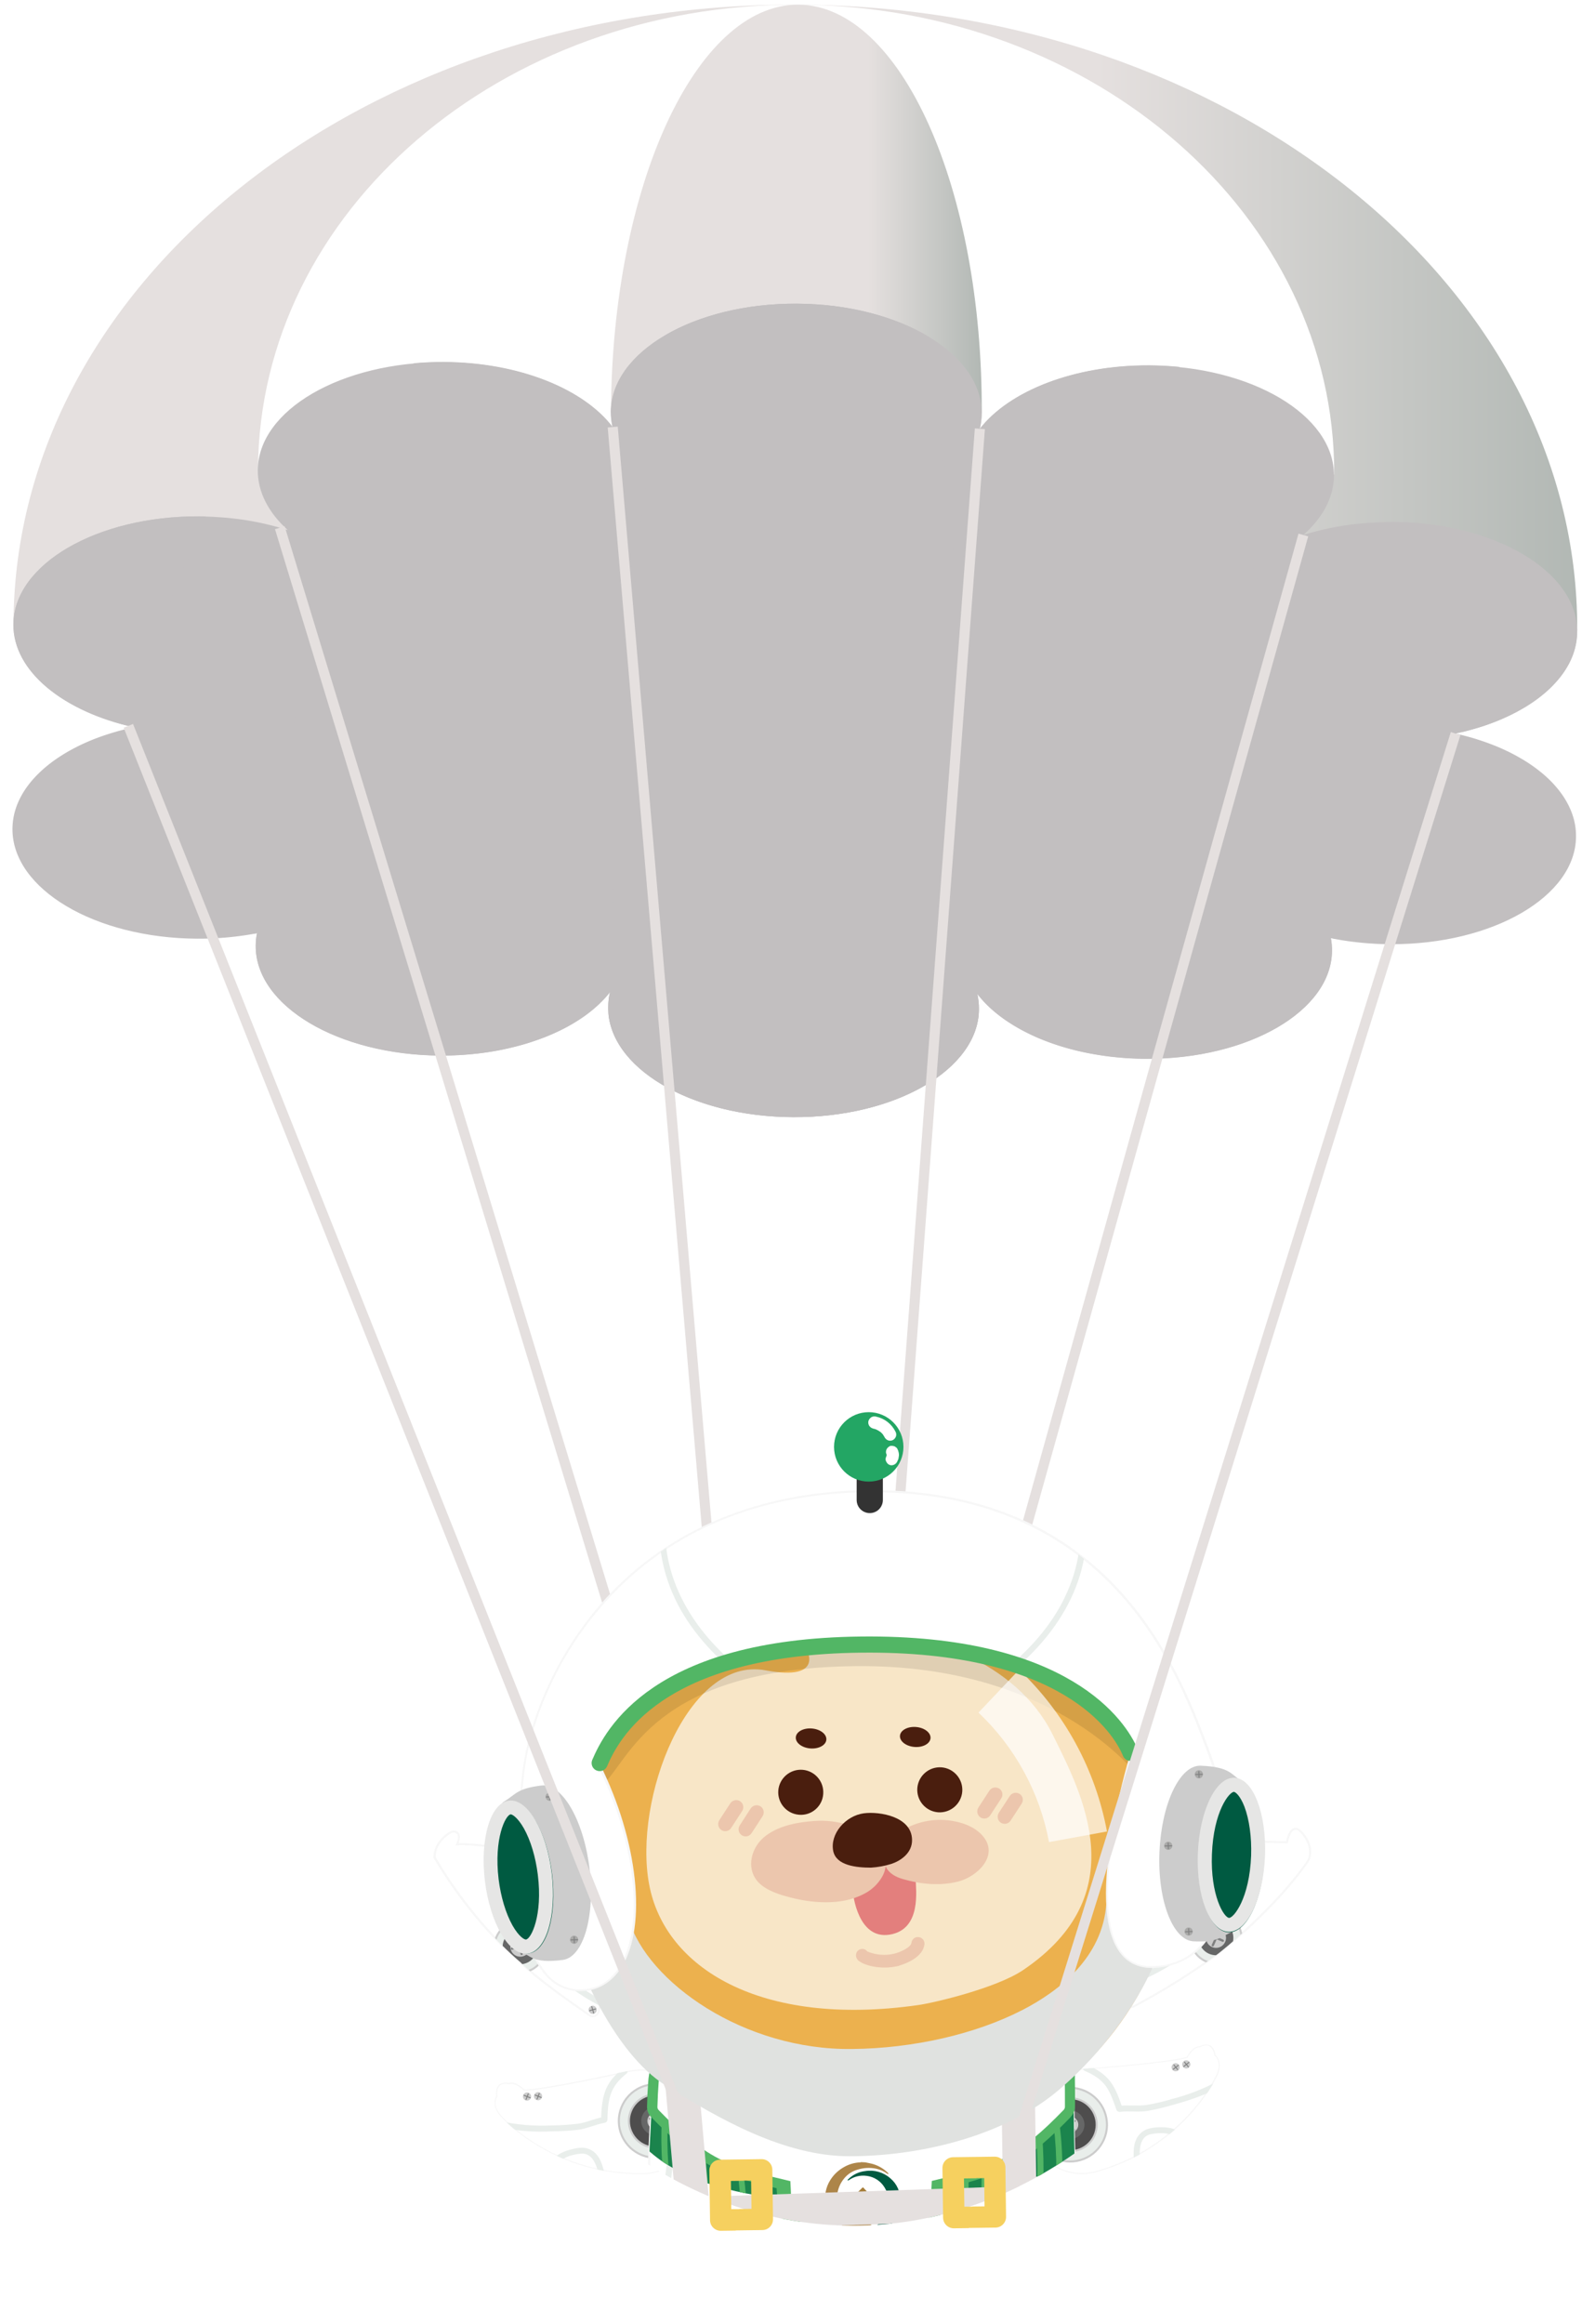 <?xml version="1.0" encoding="utf-8"?>
<!-- Generator: Adobe Illustrator 24.0.2, SVG Export Plug-In . SVG Version: 6.00 Build 0)  -->
<svg version="1.1" id="圖層_1" xmlns="http://www.w3.org/2000/svg" xmlns:xlink="http://www.w3.org/1999/xlink" x="0px" y="0px"
	 viewBox="0 0 791.39 1152.65" style="enable-background:new 0 0 791.39 1152.65;" xml:space="preserve">
<style type="text/css">
	.st0{fill:none;}
	.st1{fill-rule:evenodd;clip-rule:evenodd;fill:#FFFFFF;}
	.st2{fill-rule:evenodd;clip-rule:evenodd;fill:url(#SVGID_1_);}
	.st3{fill-rule:evenodd;clip-rule:evenodd;fill:url(#SVGID_2_);}
	.st4{fill-rule:evenodd;clip-rule:evenodd;fill:#C2BFC0;}
	.st5{fill-rule:evenodd;clip-rule:evenodd;fill:none;stroke:#E5E0DF;stroke-width:5;stroke-miterlimit:10;}
	.st6{clip-path:url(#SVGID_4_);}
	.st7{fill:#FFFFFF;}
	.st8{fill:#F7F7F7;}
	.st9{fill:#4E4D4D;}
	.st10{fill:#E9EEEB;stroke:#CCCCCC;stroke-miterlimit:10;}
	.st11{fill:#666767;}
	.st12{fill:#CCCCCC;}
	.st13{fill:none;stroke:#7F8080;stroke-width:0.93;stroke-linecap:round;stroke-miterlimit:10;}
	.st14{clip-path:url(#SVGID_6_);}
	.st15{fill:none;stroke:#7F8080;stroke-width:0.47;stroke-linecap:round;stroke-miterlimit:10;}
	.st16{clip-path:url(#SVGID_8_);}
	.st17{clip-path:url(#SVGID_10_);}
	.st18{fill:#E9EEEB;}
	.st19{clip-path:url(#SVGID_12_);}
	.st20{clip-path:url(#SVGID_14_);}
	.st21{clip-path:url(#SVGID_16_);}
	.st22{clip-path:url(#SVGID_18_);}
	.st23{clip-path:url(#SVGID_20_);}
	.st24{clip-path:url(#SVGID_22_);}
	.st25{clip-path:url(#SVGID_24_);}
	.st26{fill:url(#SVGID_25_);}
	.st27{fill:url(#SVGID_26_);}
	.st28{clip-path:url(#SVGID_28_);}
	.st29{fill:#1B844D;}
	.st30{clip-path:url(#SVGID_30_);}
	.st31{clip-path:url(#SVGID_32_);}
	.st32{fill:none;stroke:#52B665;stroke-width:3;stroke-miterlimit:10;}
	.st33{fill:#52B665;}
	.st34{fill:none;stroke:#52B665;stroke-width:2.86;stroke-miterlimit:10;}
	.st35{fill:none;stroke:#52B665;stroke-width:2.71;stroke-miterlimit:10;}
	.st36{fill:none;stroke:#52B665;stroke-width:2.57;stroke-miterlimit:10;}
	.st37{fill:none;stroke:#52B665;stroke-width:2.43;stroke-miterlimit:10;}
	.st38{fill:none;stroke:#52B665;stroke-width:2.29;stroke-miterlimit:10;}
	.st39{fill:none;stroke:#52B665;stroke-width:2.14;stroke-miterlimit:10;}
	.st40{fill:none;stroke:#52B665;stroke-width:2;stroke-miterlimit:10;}
	.st41{fill:none;stroke:#52B665;stroke-width:1.86;stroke-miterlimit:10;}
	.st42{fill:none;stroke:#52B665;stroke-width:1.71;stroke-miterlimit:10;}
	.st43{fill:none;stroke:#52B665;stroke-width:1.57;stroke-miterlimit:10;}
	.st44{fill:none;stroke:#52B665;stroke-width:1.43;stroke-miterlimit:10;}
	.st45{fill:none;stroke:#52B665;stroke-width:1.29;stroke-miterlimit:10;}
	.st46{fill:none;stroke:#52B665;stroke-width:1.14;stroke-miterlimit:10;}
	.st47{fill:none;stroke:#52B665;stroke-miterlimit:10;}
	.st48{fill:none;stroke:#52B665;stroke-width:0.86;stroke-miterlimit:10;}
	.st49{fill:none;stroke:#52B665;stroke-width:0.71;stroke-miterlimit:10;}
	.st50{fill:none;stroke:#52B665;stroke-width:0.57;stroke-miterlimit:10;}
	.st51{fill:none;stroke:#52B665;stroke-width:0.43;stroke-miterlimit:10;}
	.st52{fill:none;stroke:#52B665;stroke-width:0.29;stroke-miterlimit:10;}
	.st53{fill:none;stroke:#52B665;stroke-width:0.14;stroke-miterlimit:10;}
	.st54{fill:#AD8549;}
	.st55{fill:#005A41;}
	.st56{fill:#A67E3A;}
	.st57{fill:#ACABAB;}
	.st58{fill:none;stroke:#7D7D7D;stroke-width:0.47;stroke-linecap:round;stroke-miterlimit:10;}
	.st59{clip-path:url(#SVGID_34_);}
	.st60{clip-path:url(#SVGID_36_);}
	.st61{fill-rule:evenodd;clip-rule:evenodd;fill:#E5E0DF;}
	.st62{clip-path:url(#SVGID_38_);}
	.st63{clip-path:url(#SVGID_40_);}
	.st64{clip-path:url(#SVGID_42_);}
	.st65{clip-path:url(#SVGID_44_);}
	.st66{clip-path:url(#SVGID_46_);}
	.st67{clip-path:url(#SVGID_48_);}
	.st68{clip-path:url(#SVGID_50_);}
	.st69{clip-path:url(#SVGID_52_);}
	.st70{clip-path:url(#SVGID_54_);}
	.st71{fill:none;stroke:#7F8080;stroke-width:1.13;stroke-linecap:round;stroke-miterlimit:10;}
	.st72{clip-path:url(#SVGID_56_);}
	.st73{clip-path:url(#SVGID_58_);}
	.st74{clip-path:url(#SVGID_60_);}
	.st75{clip-path:url(#SVGID_62_);}
	.st76{clip-path:url(#SVGID_64_);}
	.st77{clip-path:url(#SVGID_66_);}
	.st78{clip-path:url(#SVGID_68_);}
	.st79{clip-path:url(#SVGID_70_);}
	.st80{clip-path:url(#SVGID_72_);}
	.st81{fill:#ECB14E;}
	.st82{fill:#F8E6C7;}
	.st83{fill:#ECC6AD;}
	.st84{fill:#E37F7D;}
	.st85{fill:#4A1E0E;}
	.st86{opacity:0.1;fill:#040000;enable-background:new    ;}
	.st87{fill:#E0E2E0;}
	.st88{clip-path:url(#SVGID_74_);}
	.st89{fill:url(#SVGID_75_);stroke:#E6E6E5;stroke-width:0.81;stroke-miterlimit:10;}
	.st90{fill:#E6E6E5;}
	.st91{fill:url(#SVGID_76_);stroke:#E6E6E5;stroke-width:0.81;stroke-miterlimit:10;}
	.st92{fill:none;stroke:#333333;stroke-width:13;stroke-linecap:round;stroke-miterlimit:10;}
	.st93{fill:#23A664;}
	.st94{opacity:0.67;}
	.st95{fill:#A9A9A8;}
	.st96{fill:none;stroke:#52B665;stroke-width:8;stroke-linecap:round;stroke-miterlimit:10;}
	.st97{fill:#F6D05F;}
	.st98{fill:none;stroke:#E5E0DF;stroke-width:5;stroke-miterlimit:10;}
</style>
<pattern  y="1152.65" width="390" height="507" patternUnits="userSpaceOnUse" id="SVGID_101_" viewBox="0 -507 390 507" style="overflow:visible;">
	<g>
		<rect y="-507" class="st0" width="390" height="507"/>
		<rect y="-507" class="st0" width="390" height="507"/>
		<rect y="-507" class="st0" width="390" height="507"/>
		<rect y="-507" class="st0" width="390" height="507"/>
	</g>
</pattern>
<pattern  y="1152.65" width="390" height="507" patternUnits="userSpaceOnUse" id="SVGID_102_" viewBox="0 -507 390 507" style="overflow:visible;">
	<g>
		<rect y="-507" class="st0" width="390" height="507"/>
		<rect y="-507" class="st0" width="390" height="507"/>
		<rect y="-507" class="st0" width="390" height="507"/>
		<rect y="-507" class="st0" width="390" height="507"/>
	</g>
</pattern>
<pattern  y="1152.65" width="390" height="507" patternUnits="userSpaceOnUse" id="SVGID_111_" viewBox="0 -507 390 507" style="overflow:visible;">
	<g>
		<rect y="-507" class="st0" width="390" height="507"/>
		<rect y="-507" class="st0" width="390" height="507"/>
		<rect y="-507" class="st0" width="390" height="507"/>
		<rect y="-507" class="st0" width="390" height="507"/>
	</g>
</pattern>
<pattern  y="1152.65" width="390" height="507" patternUnits="userSpaceOnUse" id="SVGID_112_" viewBox="0 -507 390 507" style="overflow:visible;">
	<g>
		<rect y="-507" class="st0" width="390" height="507"/>
		<rect y="-507" class="st0" width="390" height="507"/>
		<rect y="-507" class="st0" width="390" height="507"/>
		<rect y="-507" class="st0" width="390" height="507"/>
	</g>
</pattern>
<path class="st1" d="M782.08,417.84C783.15,189.37,610.34,3.33,396.09,2.32C181.83,1.31,7.27,185.71,6.19,414.18L782.08,417.84z"/>
<linearGradient id="SVGID_1_" gradientUnits="userSpaceOnUse" x1="6.693" y1="157.539" x2="782.576" y2="157.539">
	<stop  offset="0.693" style="stop-color:#E5E0DF"/>
	<stop  offset="1" style="stop-color:#B2B8B4"/>
</linearGradient>
<path class="st2" d="M782.57,312.76C783.37,142.32,610.34,3.33,396.09,2.32C181.83,1.31,7.49,138.66,6.69,309.1L782.57,312.76z"/>
<path class="st1" d="M661.98,235.34l-533.97-2.52c0.6-128,120.62-231.2,268.08-230.5C543.54,3.02,662.58,107.34,661.98,235.34z"/>
<linearGradient id="SVGID_2_" gradientUnits="userSpaceOnUse" x1="303.143" y1="103.701" x2="487.118" y2="103.701">
	<stop  offset="0.693" style="stop-color:#E5E0DF"/>
	<stop  offset="1" style="stop-color:#B2B8B4"/>
</linearGradient>
<path class="st3" d="M303.14,204.21l183.97,0.87C487.65,93.34,446.89,2.56,396.09,2.32C345.28,2.08,303.67,92.47,303.14,204.21z"/>
<path class="st4" d="M689.85,468.27c-0.77,0-1.54-0.01-2.3-0.03h-0.07h-0.04h-0.04c-0.76-0.01-1.52-0.04-2.28-0.06l0,0h-0.09
	c-0.73-0.02-1.47-0.06-2.2-0.09h-0.06l-0.13-0.01c-1.48-0.07-2.95-0.17-4.41-0.29l-0.1-0.01l-0.21-0.02l-1.87-0.16l-0.21-0.02
	l-0.07-0.01c-0.68-0.07-1.37-0.13-2.04-0.21l-0.17-0.02l-0.29-0.03l-1.79-0.21h-0.05l-0.12-0.02l-0.13-0.01
	c-0.64-0.08-1.29-0.17-1.93-0.26l-0.09-0.01l-0.08-0.01l-0.17-0.03c-0.62-0.08-1.24-0.18-1.86-0.27l-0.15-0.02l-0.04-0.01
	l-0.41-0.06l-1.34-0.22l-0.44-0.08l0,0l-0.44-0.08l-1.42-0.26l-0.61-0.12c-0.56-0.11-1.12-0.21-1.67-0.33l-0.25-0.05l0.02,0.1
	l0.02,0.1l0.02,0.1l0.13,0.77l0.02,0.1l0.01,0.1l0.07,0.48l0.01,0.1l0.06,0.48l0,0l0.01,0.1c0.03,0.29,0.06,0.58,0.09,0.88l0.01,0.1
	l0.01,0.16c0.04,0.41,0.06,0.83,0.07,1.24l0.01,0.12c0.02,0.44,0.02,0.89,0.02,1.33c-0.14,29.84-41.44,53.84-92.24,53.6
	c-0.69,0-1.38-0.01-2.06-0.02l-0.77-0.02l-1.54-0.04l-0.54-0.02c-0.66-0.02-1.31-0.05-1.97-0.08l-0.7-0.04l-1.58-0.09l-0.53-0.03
	c-0.55-0.04-1.1-0.08-1.66-0.12l-0.52-0.04c-0.67-0.05-1.34-0.11-2.01-0.18l-0.43-0.04l-1.7-0.17l-0.57-0.06l-1.5-0.17l-0.58-0.07
	c-0.64-0.08-1.28-0.17-1.92-0.26l-0.6-0.09l-1.44-0.21l-0.63-0.1l-1.48-0.24l-0.83-0.14l-1.46-0.26l-0.81-0.15l-1.28-0.25
	l-0.55-0.11c-0.63-0.13-1.26-0.26-1.89-0.4l-0.06-0.01l-0.17-0.04c-0.56-0.12-1.12-0.25-1.68-0.38l-0.56-0.13l-1.56-0.38l-0.29-0.08
	c-0.61-0.15-1.23-0.31-1.83-0.48l-0.51-0.14c-0.45-0.12-0.91-0.25-1.36-0.38l-0.58-0.17c-0.49-0.14-0.98-0.29-1.46-0.43l-0.31-0.09
	c-0.58-0.18-1.16-0.36-1.74-0.55l-0.58-0.19l-1.19-0.4l-0.56-0.19l-1.46-0.52l-0.21-0.07l-0.12-0.05c-0.51-0.18-1.01-0.37-1.51-0.56
	l-0.73-0.28l-0.97-0.38l-0.63-0.25c-0.53-0.22-1.06-0.43-1.59-0.65h-0.01c-0.52-0.22-1.03-0.44-1.54-0.67l-0.59-0.27l-1.02-0.47
	l-0.56-0.26c-0.48-0.23-0.96-0.45-1.43-0.69l-0.09-0.05l-0.28-0.14l-1.14-0.57l-0.58-0.3l-0.95-0.5l-0.53-0.28
	c-0.45-0.25-0.91-0.5-1.35-0.75l-0.38-0.22l-1.07-0.62l-0.5-0.3l-0.99-0.6l-0.34-0.21c-0.43-0.26-0.85-0.53-1.26-0.8l-0.54-0.35
	l-0.79-0.53l-0.56-0.38l-0.8-0.56l-0.58-0.42c-0.34-0.25-0.68-0.5-1.02-0.75l-0.42-0.32l-0.81-0.63l-0.44-0.34l-0.83-0.67
	l-0.65-0.54l-0.71-0.61l-0.44-0.39l-0.66-0.59l-0.46-0.42c-0.33-0.31-0.65-0.61-0.97-0.92l-0.23-0.23
	c-0.26-0.25-0.51-0.51-0.76-0.76l-0.41-0.42l-0.54-0.57l-0.42-0.46l-0.02-0.03c-0.26-0.28-0.51-0.57-0.76-0.86l-0.02-0.02
	l-0.42-0.48l-0.48-0.58l-0.41-0.5l-0.44-0.55l-0.37-0.48c0.58,2.48,0.88,5.01,0.87,7.59c-0.14,29.85-41.44,53.84-92.24,53.6
	s-91.87-24.63-91.73-54.47c0.01-2.58,0.34-5.11,0.94-7.58l-0.38,0.47l-0.44,0.55l-0.41,0.5l-0.49,0.57l-0.42,0.48l-0.02,0.02
	c-0.25,0.28-0.51,0.56-0.77,0.85l-0.02,0.02l-0.43,0.45l-0.55,0.57l-0.41,0.41c-0.25,0.25-0.51,0.51-0.77,0.76l-0.23,0.23
	c-0.32,0.3-0.65,0.61-0.98,0.91l-0.46,0.42l-0.66,0.58l-0.45,0.39l-0.72,0.6l-0.65,0.54l-0.84,0.67l-0.44,0.34l-0.81,0.62
	l-0.43,0.32c-0.34,0.25-0.68,0.5-1.02,0.74l-0.59,0.41l-0.81,0.55l-0.56,0.37l-0.79,0.52l-0.54,0.35c-0.41,0.27-0.84,0.53-1.27,0.79
	l-0.34,0.21l-1,0.59l-0.5,0.29l-1.07,0.61l-0.39,0.22c-0.45,0.25-0.9,0.49-1.36,0.74l-0.53,0.28l-0.96,0.49l-0.58,0.29l-1.15,0.56
	l-0.28,0.14l-0.09,0.04c-0.48,0.23-0.96,0.45-1.45,0.67l-0.56,0.26l-1.03,0.46l-0.59,0.26c-0.51,0.22-1.02,0.44-1.55,0.65h-0.01
	c-0.53,0.22-1.06,0.43-1.59,0.64l-0.64,0.24l-0.97,0.37l-0.73,0.27c-0.5,0.19-1.01,0.37-1.52,0.55l-0.12,0.04l-0.21,0.07l-1.47,0.5
	l-0.56,0.19l-1.19,0.39l-0.59,0.19c-0.58,0.18-1.16,0.36-1.74,0.53l-0.31,0.09c-0.48,0.14-0.98,0.28-1.47,0.42l-0.58,0.17
	c-0.45,0.13-0.9,0.24-1.36,0.36l-0.51,0.14c-0.61,0.16-1.22,0.31-1.84,0.46l-0.29,0.07l-1.56,0.37l-0.56,0.13
	c-0.56,0.13-1.12,0.25-1.68,0.37l-0.17,0.04l-0.06,0.02c-0.63,0.13-1.26,0.26-1.89,0.38l-0.55,0.11l-1.28,0.24l-0.82,0.15
	l-1.46,0.25l-0.83,0.13l-1.48,0.23l-0.63,0.09l-1.44,0.2l-0.6,0.08c-0.64,0.08-1.28,0.16-1.92,0.24l-0.58,0.06l-1.5,0.16l-0.57,0.06
	l-1.7,0.16l-0.43,0.04c-0.67,0.05-1.34,0.11-2.02,0.16l-0.52,0.04c-0.55,0.04-1.11,0.07-1.66,0.1l-0.53,0.03l-1.58,0.08l-0.7,0.03
	c-0.66,0.03-1.31,0.05-1.97,0.07l-0.54,0.01l-1.54,0.03l-0.77,0.01c-0.69,0.01-1.37,0.01-2.06,0.01
	c-50.8-0.24-91.87-24.63-91.73-54.47c0.01-2.12,0.23-4.2,0.64-6.24l-0.25,0.05c-0.56,0.11-1.12,0.21-1.67,0.31l-0.62,0.11
	l-1.42,0.24l-0.44,0.07l0,0l-0.45,0.07l-1.34,0.21l-0.41,0.06h-0.04l-0.15,0.02c-0.62,0.09-1.24,0.17-1.86,0.26l-0.17,0.02
	l-0.08,0.01l-0.09,0.01c-0.64,0.08-1.28,0.16-1.93,0.24l-0.14,0.02l-0.12,0.01h-0.05l-1.79,0.2l-0.29,0.03l-0.17,0.02
	c-0.68,0.07-1.36,0.13-2.04,0.19l-0.07,0.01L111.7,465l-1.87,0.14l-0.21,0.02l-0.1,0.01c-1.46,0.1-2.93,0.18-4.41,0.24l-0.13,0.01
	h-0.06c-0.73,0.03-1.46,0.05-2.19,0.07h-0.09l0,0c-0.76,0.02-1.52,0.03-2.28,0.04h-0.03h-0.05h-0.07c-0.76,0.01-1.53,0.01-2.3,0.01
	c-50.8-0.24-91.87-24.63-91.73-54.47c0-0.42,0.01-0.83,0.03-1.24l0.03-0.44c0.02-0.29,0.04-0.57,0.06-0.86l0.03-0.42
	c0.03-0.31,0.07-0.63,0.11-0.94l0.04-0.33c0.05-0.41,0.12-0.81,0.19-1.22l0.06-0.33c0.06-0.3,0.12-0.6,0.18-0.91L7,403.96
	c0.07-0.29,0.13-0.57,0.2-0.85l0.11-0.4c0.1-0.35,0.19-0.7,0.3-1.04l0.05-0.15v-0.01l0.03-0.09c0.12-0.38,0.24-0.75,0.37-1.12
	l0.12-0.34c0.1-0.29,0.21-0.58,0.33-0.88l0.15-0.38c0.12-0.3,0.25-0.59,0.38-0.89l0.13-0.3c0.18-0.39,0.36-0.79,0.55-1.17l0.09-0.19
	c0.16-0.33,0.33-0.66,0.51-0.99l0.18-0.33c0.14-0.27,0.29-0.53,0.44-0.79l0.25-0.43c0.19-0.32,0.38-0.64,0.58-0.96l0.08-0.13
	l0.01-0.02c0.24-0.38,0.48-0.75,0.73-1.12l0.22-0.32l0.54-0.77l0.29-0.4l0.56-0.74l0.29-0.38c0.27-0.34,0.54-0.68,0.81-1.01
	l0.31-0.37l0.57-0.67l0.43-0.48l0.52-0.57l0.43-0.47c0.25-0.27,0.51-0.53,0.77-0.8l0.17-0.17l0.03-0.03
	c0.33-0.33,0.67-0.67,1.01-0.99l0.33-0.31l0.73-0.69l0.42-0.38l0.81-0.72l0.27-0.24c0.38-0.32,0.76-0.64,1.15-0.96l0.29-0.23
	l0.88-0.71l0.48-0.37l0.72-0.55l0.51-0.38l0.85-0.62l0.67-0.47l0.95-0.65l0.55-0.36l0.81-0.53l0.54-0.34l0.83-0.52l0.58-0.36
	l0.06-0.04c0.4-0.24,0.8-0.48,1.2-0.72l0.02-0.01l0.54-0.31l0.89-0.5l0.65-0.36l0.81-0.44l0.63-0.34l1.01-0.52l0.77-0.39l1.11-0.55
	l0.74-0.35l0.81-0.38l0.82-0.37l0.7-0.31l0.86-0.38l0.05-0.02c0.46-0.2,0.93-0.39,1.39-0.59l0.84-0.34l0.74-0.3l0.94-0.36l0.68-0.26
	l0.98-0.36l0.64-0.23l0.95-0.34l1.49-0.51l0.07-0.02l1.06-0.35l0.57-0.18l1.04-0.33l0.86-0.26l0.91-0.27l0.05-0.02l1.56-0.45
	l1.1-0.3l0.6-0.16l1.12-0.29l0.72-0.18l1.09-0.27l0.58-0.14c0.8-0.19,1.6-0.37,2.41-0.54l0.41-0.09c-35-7.8-59.87-27.72-59.76-50.96
	c0.14-29.85,41.44-53.84,92.24-53.6c0.75,0,1.5,0.01,2.23,0.03h0.14l0.18,0.01c0.64,0.01,1.27,0.03,1.9,0.05l0.27,0.01l0.13,0.01
	c0.69,0.02,1.38,0.05,2.07,0.08l0.33,0.02c1.44,0.07,2.88,0.16,4.3,0.28l0.16,0.01h0.05l0.1,0.01c0.69,0.06,1.37,0.11,2.06,0.18
	l0.08,0.01c0.75,0.07,1.5,0.15,2.25,0.23l0.05,0.01c0.7,0.08,1.39,0.16,2.08,0.24l0.26,0.03c0.67,0.08,1.33,0.17,1.99,0.26
	l0.13,0.02l0.23,0.03c0.62,0.09,1.24,0.18,1.85,0.27l0.13,0.02l0.1,0.02c0.66,0.11,1.32,0.21,1.98,0.33l0.09,0.02h0.02l0.15,0.03
	c0.59,0.1,1.17,0.21,1.75,0.31l0.58,0.11c0.55,0.11,1.1,0.22,1.65,0.33l0.36,0.07c0.62,0.13,1.24,0.26,1.86,0.39l0.16,0.04
	c0.61,0.13,1.22,0.27,1.82,0.42l0.33,0.08c0.61,0.14,1.21,0.29,1.81,0.45l0.13,0.03l0.03,0.01l0.07,0.02
	c0.62,0.16,1.24,0.32,1.85,0.48h0.01l0.1,0.02l0.14,0.04c0.56,0.15,1.12,0.31,1.67,0.47l0.21,0.06l0.14,0.04
	c0.58,0.16,1.15,0.34,1.72,0.51l0.23,0.07c0.55,0.17,1.09,0.34,1.63,0.51l0.41,0.13c-9.48-8.55-14.97-18.76-14.92-29.7
	c0.14-29.84,41.44-53.84,92.24-53.6c37.36,0.18,69.46,13.41,83.77,32.28c-0.58-2.48-0.88-5.01-0.87-7.59
	c0.14-29.84,41.44-53.84,92.24-53.6c50.8,0.24,91.87,24.63,91.73,54.48c-0.01,2.57-0.34,5.1-0.94,7.58
	c14.49-18.73,46.71-31.66,84.07-31.48c50.8,0.24,91.87,24.63,91.73,54.47c-0.05,10.94-5.64,21.1-15.2,29.56l0.41-0.13
	c0.54-0.17,1.09-0.34,1.64-0.5l0.23-0.07c0.57-0.17,1.14-0.33,1.72-0.49l0.14-0.04l0.22-0.06c0.55-0.15,1.11-0.3,1.67-0.45
	l0.14-0.04l0.1-0.03l0,0c0.61-0.16,1.23-0.32,1.85-0.47l0.08-0.02l0.02-0.01l0.14-0.03c0.6-0.15,1.21-0.29,1.81-0.43l0.34-0.08
	c0.6-0.14,1.21-0.27,1.82-0.4l0.17-0.04c0.62-0.12,1.24-0.25,1.86-0.37l0.36-0.07c0.55-0.11,1.1-0.21,1.66-0.31l0.57-0.1
	c0.58-0.1,1.17-0.2,1.76-0.3l0.15-0.03h0.03l0.09-0.01c0.66-0.1,1.32-0.21,1.98-0.3l0.1-0.02l0.11-0.02
	c0.62-0.09,1.25-0.18,1.87-0.26l0.23-0.03l0.13-0.02c0.66-0.08,1.32-0.17,1.99-0.24l0.26-0.03c0.69-0.08,1.39-0.15,2.08-0.22h0.05
	c0.75-0.08,1.5-0.15,2.26-0.21h0.08c0.68-0.06,1.37-0.11,2.06-0.16l0.1-0.01l0.05-0.01l0.16-0.01c1.43-0.1,2.86-0.18,4.3-0.24
	l0.33-0.01c0.69-0.03,1.38-0.05,2.07-0.07H686l0.28-0.01c0.63-0.01,1.27-0.02,1.9-0.03h0.18h0.14c0.74-0.01,1.49-0.01,2.24,0
	c50.8,0.24,91.87,24.63,91.73,54.47c0,0.42-0.01,0.83-0.03,1.24l-0.03,0.44l-0.06,0.86l-0.04,0.42c-0.03,0.31-0.06,0.62-0.1,0.94
	l-0.04,0.32c-0.05,0.41-0.12,0.82-0.19,1.22l-0.06,0.33c-0.06,0.3-0.12,0.6-0.18,0.91l-0.09,0.42c-0.07,0.28-0.13,0.57-0.21,0.85
	l-0.1,0.4c-0.1,0.35-0.19,0.7-0.3,1.05l-0.04,0.15v0.01l-0.03,0.09c-0.12,0.38-0.24,0.75-0.37,1.12l-0.12,0.34
	c-0.1,0.29-0.22,0.58-0.33,0.87l-0.15,0.38c-0.12,0.3-0.25,0.6-0.37,0.89l-0.13,0.3c-0.18,0.39-0.36,0.78-0.55,1.18l-0.09,0.19
	c-0.17,0.33-0.33,0.66-0.51,0.99l-0.18,0.33l-0.44,0.79l-0.25,0.43c-0.19,0.32-0.38,0.64-0.58,0.96l-0.08,0.13l-0.01,0.02
	c-0.23,0.37-0.47,0.73-0.72,1.1l-0.25,0.37l-0.52,0.74l-0.29,0.4l-0.56,0.74l-0.29,0.38c-0.27,0.34-0.54,0.68-0.81,1.01l-0.31,0.37
	l-0.57,0.67l-0.43,0.48l-0.52,0.57l-0.43,0.47c-0.21,0.23-0.43,0.45-0.64,0.67l-0.48,0.49c-0.27,0.27-0.56,0.55-0.84,0.83
	l-0.37,0.36l-0.64,0.6l-0.52,0.47l-0.65,0.57l-0.43,0.38c-0.35,0.3-0.71,0.61-1.08,0.9l-0.42,0.34l-0.79,0.63l-0.48,0.37l-0.69,0.53
	l-0.59,0.44l-0.59,0.42c-0.44,0.32-0.88,0.63-1.32,0.93l-0.46,0.31l-0.72,0.48l-0.61,0.4l-0.7,0.45l-0.61,0.38l-0.79,0.48
	c-0.39,0.24-0.8,0.48-1.21,0.71l-0.8,0.46l-0.58,0.33l-0.76,0.42l-0.74,0.4l-0.74,0.4l-0.65,0.33c-0.49,0.25-0.98,0.5-1.48,0.75
	l-0.7,0.34l-0.87,0.41l-0.58,0.27l-1.03,0.47l-0.37,0.17l-1.13,0.5l-1.39,0.59l-1.1,0.45l-0.38,0.15l-1.19,0.46l-0.37,0.14
	l-1.24,0.46l-0.13,0.05c-1.39,0.51-2.81,1-4.26,1.46l-0.16,0.05l-1.3,0.41l-0.5,0.15c-1.42,0.43-2.87,0.84-4.33,1.23h-0.01
	l-1.42,0.37l-0.36,0.09l-1.41,0.35l-0.05,0.01c-1.06,0.25-2.14,0.5-3.22,0.73l0.6,0.14c0.71,0.16,1.41,0.33,2.11,0.5l0.71,0.17
	l1.01,0.26l0.82,0.21l1.04,0.28l0.76,0.21l0.96,0.27l1.55,0.46l0.08,0.03l0.8,0.25l0.97,0.31l0.96,0.31l0.68,0.23l1,0.34l0.07,0.03
	l1.48,0.52l0.8,0.29l0.82,0.31l0.93,0.35l0.71,0.28l0.89,0.35l0.92,0.38l0.69,0.29c0.5,0.21,0.99,0.42,1.48,0.64l0.72,0.33
	l0.84,0.39l0.71,0.33l0.9,0.43l0.69,0.33c0.47,0.23,0.94,0.47,1.4,0.71l0.06,0.03l0.26,0.14c0.41,0.21,0.81,0.42,1.2,0.64l0.52,0.28
	l0.95,0.53l0.54,0.31l1.06,0.61l0.37,0.22c0.45,0.27,0.89,0.54,1.34,0.81l0.45,0.28l0.95,0.61l0.49,0.32l0.86,0.58l0.48,0.32
	c0.42,0.29,0.83,0.58,1.24,0.87l0.04,0.03l0.23,0.17l0.97,0.72l0.46,0.35l0.8,0.62l0.42,0.33l0.89,0.72l0.29,0.24
	c0.39,0.32,0.77,0.65,1.14,0.97l0.27,0.24l0.81,0.73l0.41,0.38l0.73,0.69l0.32,0.31c0.34,0.33,0.68,0.67,1,1.01l0.02,0.02
	c0.33,0.34,0.65,0.68,0.96,1.02l0.33,0.37l0.62,0.7l0.34,0.39c0.24,0.28,0.48,0.56,0.7,0.84l0.18,0.21
	c0.29,0.36,0.57,0.72,0.85,1.08l0.22,0.3c0.2,0.27,0.4,0.53,0.59,0.8l0.29,0.4c0.18,0.26,0.36,0.52,0.53,0.77l0.22,0.32
	c0.25,0.37,0.49,0.75,0.72,1.13l0.01,0.02l0.06,0.1c0.21,0.34,0.41,0.68,0.61,1.03l0.21,0.37l0.45,0.83l0.18,0.33
	c0.17,0.33,0.34,0.66,0.5,0.99l0.09,0.19c0.19,0.39,0.37,0.79,0.54,1.18l0.13,0.3c0.13,0.3,0.25,0.59,0.37,0.89l0.15,0.38
	c0.11,0.29,0.22,0.58,0.32,0.88l0.12,0.34c0.13,0.37,0.25,0.75,0.36,1.12l0.03,0.09l0.01,0.01l0.04,0.15c0.1,0.35,0.2,0.7,0.29,1.04
	l0.1,0.4c0.07,0.29,0.13,0.57,0.2,0.86l0.09,0.42c0.06,0.3,0.12,0.61,0.17,0.91l0.06,0.33c0.07,0.41,0.13,0.82,0.18,1.22l0.04,0.32
	c0.03,0.32,0.07,0.63,0.09,0.94l0.03,0.42c0.02,0.29,0.04,0.57,0.05,0.86l0.02,0.44c0.01,0.41,0.02,0.83,0.02,1.25
	C781.95,444.52,740.65,468.52,689.85,468.27z"/>
<g>
	<path class="st4" d="M63.69,359.97c-33.54-8.21-57.11-27.69-57-50.31c0.14-29.85,41.44-53.84,92.24-53.6c0.75,0,1.5,0.01,2.23,0.03
		h0.14l0.18,0.01l0.58,0.01C87.61,288.42,74.74,323.17,63.69,359.97z"/>
	<path class="st4" d="M687.71,258.86l0.57-0.01h0.18h0.14c0.74-0.01,1.49-0.01,2.24,0c50.8,0.24,91.87,24.63,91.73,54.47
		c0,0.42-0.01,0.83-0.03,1.24l-0.03,0.44l-0.06,0.86l-0.04,0.42c-0.03,0.31-0.06,0.62-0.1,0.94l-0.04,0.32
		c-0.05,0.41-0.12,0.82-0.19,1.22l-0.06,0.33c-0.06,0.3-0.12,0.6-0.18,0.91l-0.09,0.42c-0.07,0.28-0.13,0.57-0.21,0.85l-0.1,0.4
		c-0.1,0.35-0.19,0.7-0.3,1.05l-0.04,0.15v0.01l-0.03,0.09c-0.12,0.38-0.24,0.75-0.37,1.12l-0.12,0.34
		c-0.1,0.29-0.22,0.58-0.33,0.87l-0.15,0.38c-0.12,0.3-0.25,0.6-0.37,0.89l-0.13,0.3c-0.18,0.39-0.36,0.78-0.55,1.18l-0.09,0.19
		c-0.17,0.33-0.33,0.66-0.51,0.99l-0.18,0.33l-0.44,0.79l-0.25,0.43c-0.19,0.32-0.38,0.64-0.58,0.96l-0.08,0.13l-0.01,0.02
		c-0.23,0.37-0.47,0.73-0.72,1.1l-0.25,0.37l-0.52,0.74l-0.29,0.4l-0.56,0.74l-0.29,0.38c-0.27,0.34-0.54,0.68-0.81,1.01l-0.31,0.37
		l-0.57,0.67l-0.43,0.48l-0.52,0.57l-0.43,0.47c-0.21,0.23-0.43,0.45-0.64,0.67l-0.48,0.49c-0.27,0.27-0.56,0.55-0.84,0.83
		l-0.37,0.36l-0.64,0.6l-0.52,0.47l-0.65,0.57l-0.43,0.38c-0.35,0.3-0.71,0.61-1.08,0.9l-0.42,0.34l-0.79,0.63l-0.48,0.37
		l-0.69,0.53l-0.59,0.44l-0.59,0.42c-0.44,0.32-0.88,0.63-1.32,0.93l-0.46,0.31l-0.72,0.48l-0.61,0.4l-0.7,0.45l-0.61,0.38
		l-0.79,0.48c-0.39,0.24-0.8,0.48-1.21,0.71l-0.8,0.46l-0.58,0.33l-0.76,0.42l-0.74,0.4l-0.74,0.4l-0.65,0.33
		c-0.49,0.25-0.98,0.5-1.48,0.75l-0.7,0.34l-0.87,0.41l-0.58,0.27l-1.03,0.47l-0.37,0.17l-1.13,0.5l-1.39,0.59l-1.1,0.45l-0.38,0.15
		l-1.19,0.46l-0.37,0.14l-1.24,0.46l-0.13,0.05c-1.39,0.51-2.81,1-4.26,1.46l-0.16,0.05l-1.3,0.41l-0.5,0.15
		c-1.42,0.43-2.87,0.84-4.33,1.23h-0.01l-1.42,0.37l-0.36,0.09l-1.41,0.35l-0.05,0.01l-0.45,0.11
		C714.39,326.19,701.86,291.32,687.71,258.86z"/>
</g>
<path class="st4" d="M662.28,465.67c-16.07-110.01-42.83-207.15-77.2-283.72c-4.83-0.48-9.78-0.75-14.83-0.77
	c-37.36-0.18-69.58,12.76-84.07,31.48c0.61-2.47,0.93-5,0.94-7.58c0.14-29.85-40.93-54.23-91.73-54.48
	c-50.8-0.24-92.1,23.76-92.24,53.6c-0.01,2.58,0.29,5.11,0.87,7.59c-14.31-18.86-46.41-32.1-83.77-32.28
	c-5.05-0.02-10,0.2-14.84,0.64c-35.09,76.24-62.76,173.12-79.87,282.98l0.08-0.01c0.56-0.1,1.12-0.21,1.67-0.31l0.25-0.05
	c-0.41,2.05-0.63,4.13-0.64,6.24c-0.14,29.85,40.93,54.23,91.73,54.47c0.69,0,1.37,0,2.06-0.01l0.77-0.01l1.54-0.03l0.54-0.01
	c0.66-0.02,1.31-0.04,1.97-0.07l0.7-0.03l1.58-0.08l0.53-0.03c0.55-0.03,1.11-0.07,1.66-0.1l0.52-0.04c0.67-0.05,1.34-0.1,2.02-0.16
	l0.43-0.04l1.7-0.16l0.57-0.06l1.5-0.16l0.58-0.06c0.64-0.08,1.28-0.16,1.92-0.24l0.6-0.08l1.44-0.2l0.63-0.09l1.48-0.23l0.83-0.13
	l1.46-0.25l0.82-0.15l1.28-0.24l0.55-0.11c0.63-0.13,1.26-0.25,1.89-0.38l0.06-0.02l0.17-0.04c0.56-0.12,1.12-0.24,1.68-0.37
	l0.56-0.13l1.56-0.37l0.29-0.07c0.62-0.15,1.23-0.3,1.84-0.46l0.51-0.14c0.46-0.12,0.91-0.24,1.36-0.36l0.58-0.17
	c0.49-0.14,0.98-0.28,1.47-0.42l0.31-0.09c0.59-0.17,1.16-0.35,1.74-0.53l0.59-0.19l1.19-0.39l0.56-0.19l1.47-0.5l0.21-0.07
	l0.12-0.04c0.51-0.18,1.01-0.36,1.52-0.55l0.73-0.27l0.97-0.37l0.64-0.24c0.53-0.21,1.07-0.43,1.59-0.64h0.01
	c0.52-0.21,1.04-0.43,1.55-0.65l0.59-0.26l1.03-0.46l0.56-0.26c0.49-0.22,0.96-0.45,1.45-0.67l0.09-0.04l0.28-0.14l1.15-0.56
	l0.58-0.29l0.96-0.49l0.53-0.28c0.45-0.24,0.91-0.49,1.36-0.74l0.39-0.22l1.07-0.61l0.5-0.29l1-0.59l0.34-0.21
	c0.43-0.26,0.86-0.53,1.27-0.79l0.54-0.35l0.79-0.52l0.56-0.37l0.81-0.55l0.59-0.41c0.34-0.24,0.68-0.49,1.02-0.74l0.43-0.32
	l0.81-0.62l0.44-0.34l0.84-0.67l0.65-0.54l0.72-0.6l0.45-0.39l0.66-0.58l0.46-0.42c0.33-0.3,0.66-0.61,0.98-0.91l0.23-0.23
	c0.26-0.25,0.51-0.5,0.77-0.76l0.41-0.41l0.55-0.57l0.43-0.45l0.02-0.02c0.26-0.28,0.52-0.56,0.77-0.85l0.02-0.02l0.42-0.48
	l0.49-0.57l0.41-0.5l0.44-0.55l0.38-0.47c-0.6,2.47-0.93,5-0.94,7.58c-0.14,29.84,40.93,54.23,91.73,54.47
	c50.8,0.24,92.1-23.76,92.24-53.6c0.01-2.58-0.29-5.11-0.87-7.59l0.37,0.48l0.44,0.55l0.41,0.5l0.48,0.58l0.42,0.48l0.02,0.02
	c0.25,0.29,0.5,0.57,0.76,0.86l0.02,0.03l0.42,0.46l0.54,0.57l0.41,0.42c0.25,0.25,0.5,0.51,0.76,0.76l0.23,0.23
	c0.32,0.31,0.64,0.62,0.97,0.92l0.46,0.42l0.66,0.59l0.44,0.39l0.71,0.61l0.65,0.54l0.83,0.67l0.44,0.34l0.81,0.63l0.42,0.32
	c0.33,0.25,0.67,0.5,1.02,0.75l0.59,0.41l0.8,0.56l0.56,0.38l0.79,0.53l0.54,0.35c0.41,0.27,0.84,0.54,1.26,0.8l0.34,0.21l0.99,0.6
	l0.5,0.3l1.07,0.62l0.38,0.22c0.45,0.25,0.9,0.5,1.35,0.75l0.53,0.28l0.95,0.5l0.58,0.3l1.14,0.57l0.28,0.14l0.09,0.05
	c0.47,0.23,0.95,0.46,1.43,0.69l0.56,0.26l1.02,0.47l0.59,0.27c0.51,0.22,1.03,0.45,1.54,0.67h0.01c0.53,0.22,1.06,0.44,1.59,0.65
	l0.63,0.25l0.97,0.38l0.73,0.28c0.5,0.19,1.01,0.38,1.51,0.56l0.12,0.05l0.21,0.07l1.46,0.52l0.56,0.19l1.19,0.4l0.58,0.19
	c0.58,0.19,1.16,0.37,1.74,0.55l0.31,0.09c0.48,0.15,0.97,0.29,1.46,0.43l0.58,0.17c0.45,0.13,0.9,0.26,1.36,0.38l0.51,0.14
	c0.61,0.16,1.22,0.32,1.83,0.48l0.29,0.08l1.56,0.38l0.56,0.13c0.56,0.13,1.11,0.26,1.68,0.38l0.17,0.04l0.06,0.01
	c0.63,0.14,1.26,0.27,1.89,0.4l0.55,0.11l1.28,0.25l0.81,0.15l1.46,0.26l0.83,0.14l1.48,0.24l0.63,0.1l1.44,0.21l0.6,0.09
	c0.64,0.09,1.28,0.17,1.92,0.26l0.58,0.07l1.5,0.17l0.57,0.06l1.7,0.17l0.43,0.04c0.67,0.06,1.34,0.12,2.01,0.18l0.52,0.04
	c0.55,0.04,1.1,0.08,1.66,0.12l0.53,0.03l1.58,0.09l0.7,0.04c0.65,0.03,1.31,0.06,1.97,0.08l0.54,0.02l1.54,0.04l0.77,0.02
	c0.68,0.01,1.37,0.02,2.06,0.02c50.8,0.24,92.1-23.76,92.24-53.6c0-0.44,0-0.89-0.02-1.33l-0.01-0.12
	c-0.02-0.42-0.04-0.83-0.07-1.24l-0.01-0.16l-0.01-0.1c-0.03-0.29-0.06-0.59-0.09-0.88l-0.01-0.1l0,0l-0.06-0.48l-0.01-0.1
	l-0.07-0.48l-0.01-0.1l-0.02-0.1l-0.13-0.77l-0.02-0.1l-0.02-0.1l-0.02-0.1l0.25,0.05c0.55,0.11,1.11,0.22,1.67,0.33L662.28,465.67z
	"/>
<path class="st4" d="M459.66,166.34c-16.55-9.62-39.23-15.61-64.27-15.73c-25.05-0.12-47.78,5.66-64.42,15.12
	c-14.51,85.69-24.85,199.34-28.71,326.81l0.05-0.07l0.38-0.47c-0.19,0.78-0.35,1.56-0.49,2.35c-0.09,2.97-0.17,5.95-0.25,8.94
	c3.11,28.13,42.85,50.53,91.53,50.76c48.68,0.23,88.62-21.8,92-49.9c-0.05-2.98-0.11-5.97-0.17-8.94c-0.13-0.79-0.28-1.58-0.46-2.36
	l0.37,0.48l0.06,0.07C482.62,365.9,473.36,252.17,459.66,166.34z"/>
<line class="st5" x1="138.84" y1="261.71" x2="354.78" y2="969.99"/>
<line class="st5" x1="304.02" y1="211.79" x2="366.31" y2="939.94"/>
<line class="st5" x1="646.68" y1="265.33" x2="463.09" y2="922.59"/>
<line class="st5" x1="486.18" y1="212.66" x2="431.84" y2="939.94"/>
<title>parachuteiLeo1</title>
<g>
	<defs>
		<path id="SVGID_3_" d="M511.16,1051.61c-1.08,17.72,15.77,30.37,32.9,25.62c42.67-11.83,59-46,59-46
			c4.82-8.09,0.13-11.9,0.13-11.9c-1.43-8.35-7.94-4.48-7.94-4.48c-3.52-0.25-6.39,5.24-6.39,5.24c-6.5,2.09-32.16,4.48-51.55,5.94
			C522.39,1027.15,512.04,1036.73,511.16,1051.61L511.16,1051.61z"/>
	</defs>
	<clipPath id="SVGID_4_">
		<use xlink:href="#SVGID_3_"  style="overflow:visible;"/>
	</clipPath>
	<g class="st6">
		<path class="st7" d="M511.16,1051.61c-1.08,17.72,15.77,30.37,32.9,25.62c42.67-11.83,59-46,59-46c4.82-8.09,0.13-11.9,0.13-11.9
			c-1.43-8.35-7.94-4.48-7.94-4.48c-3.52-0.25-6.39,5.24-6.39,5.24c-6.5,2.09-32.16,4.48-51.55,5.94
			C522.39,1027.15,512.04,1036.73,511.16,1051.61L511.16,1051.61z"/>
		<path class="st8" d="M533.59,1078.44c-4.97-0.63-9.68-2.59-13.62-5.68c-6.38-5.18-9.85-13.13-9.3-21.33l0,0
			c0.89-14.88,11.14-24.89,26.64-26c13-1,43.52-3.48,51.13-5.84c0.58-1,3.32-5.45,6.68-5.31c0.66-0.31,3-1.47,5.26-0.47
			c1.67,0.78,2.78,2.65,3.28,5.33c0.8,0.83,4.37,4.91-0.22,12.43c-0.07,0.31-16.76,34.51-59.3,46.31
			C540.7,1078.77,537.11,1078.96,533.59,1078.44z M599,1014.38c-1.21-0.04-2.42,0.25-3.48,0.84v0.09h-0.23c-3.12-0.13-6,4.91-6,5
			l-0.1,0.17l-0.2,0.12c-7.38,2.38-38.54,4.86-51.63,5.89c-15,1.06-24.95,10.78-25.75,25.12l0,0c-0.52,7.87,2.84,15.51,9,20.44
			c6.53,5.23,15.19,6.98,23.24,4.68c42-11.66,58.5-45.37,58.62-45.77c4.64-7.61,0.53-11.18,0.36-11.29l-0.18-0.1l-0.12-0.2
			c-0.38-2.48-1.34-4-2.69-4.72C599.74,1014.49,599.28,1014.45,599,1014.38z"/>
		<circle class="st9" cx="530.98" cy="1053.72" r="15.7"/>
		<path class="st10" d="M532.53,1040.67c7.21,0.85,12.37,7.39,11.52,14.6c-0.85,7.21-7.39,12.37-14.6,11.52
			c-7.21-0.85-12.37-7.39-11.52-14.6c0-0.01,0-0.01,0-0.02c0.81-7.17,7.27-12.33,14.44-11.52
			C532.42,1040.66,532.48,1040.66,532.53,1040.67 M533.14,1035.58c-10.02-1.18-19.1,5.98-20.29,16c-1.18,10.02,5.98,19.1,16,20.29
			c10.02,1.18,19.09-5.97,20.28-15.99C550.27,1045.87,543.14,1036.82,533.14,1035.58z"/>
		<circle class="st11" cx="530.98" cy="1053.72" r="7.09"/>
		<circle class="st12" cx="530.98" cy="1053.72" r="4.05"/>
		<line class="st13" x1="528.93" y1="1051.05" x2="533.12" y2="1056.45"/>
		<line class="st13" x1="533.32" y1="1051.83" x2="528.64" y2="1055.62"/>
	</g>
</g>
<g>
	<defs>
		<path id="SVGID_5_" d="M511.16,1051.61c-1.08,17.72,15.77,30.37,32.9,25.62c42.67-11.83,59-46,59-46
			c4.82-8.09,0.13-11.9,0.13-11.9c-1.43-8.35-7.94-4.48-7.94-4.48c-3.52-0.25-6.39,5.24-6.39,5.24c-6.5,2.09-32.16,4.48-51.55,5.94
			C522.39,1027.15,512.04,1036.73,511.16,1051.61L511.16,1051.61z"/>
	</defs>
	<clipPath id="SVGID_6_">
		<use xlink:href="#SVGID_5_"  style="overflow:visible;"/>
	</clipPath>
	<g class="st14">
		<path class="st12" d="M588.59,1021.8c1.12,0,2.03,0.91,2.03,2.03s-0.91,2.03-2.03,2.03s-2.03-0.91-2.03-2.03
			S587.47,1021.8,588.59,1021.8z"/>
		<line class="st15" x1="589.9" y1="1022.84" x2="587.36" y2="1024.86"/>
		<line class="st15" x1="587.73" y1="1022.71" x2="589.62" y2="1025.05"/>
	</g>
</g>
<g>
	<defs>
		<path id="SVGID_7_" d="M511.16,1051.61c-1.08,17.72,15.77,30.37,32.9,25.62c42.67-11.83,59-46,59-46
			c4.82-8.09,0.13-11.9,0.13-11.9c-1.43-8.35-7.94-4.48-7.94-4.48c-3.52-0.25-6.39,5.24-6.39,5.24c-6.5,2.09-32.16,4.48-51.55,5.94
			C522.39,1027.15,512.04,1036.73,511.16,1051.61L511.16,1051.61z"/>
	</defs>
	<clipPath id="SVGID_8_">
		<use xlink:href="#SVGID_7_"  style="overflow:visible;"/>
	</clipPath>
	<g class="st16">
		<circle class="st12" cx="583.33" cy="1025.25" r="2.03"/>
		<line class="st15" x1="584.64" y1="1024.27" x2="582.11" y2="1026.28"/>
		<line class="st15" x1="582.47" y1="1024.13" x2="584.28" y2="1026.42"/>
	</g>
</g>
<g>
	<defs>
		<path id="SVGID_9_" d="M511.16,1051.61c-1.08,17.72,15.77,30.37,32.9,25.62c42.67-11.83,59-46,59-46
			c4.82-8.09,0.13-11.9,0.13-11.9c-1.43-8.35-7.94-4.48-7.94-4.48c-3.52-0.25-6.39,5.24-6.39,5.24c-6.5,2.09-32.16,4.48-51.55,5.94
			C522.39,1027.15,512.04,1036.73,511.16,1051.61L511.16,1051.61z"/>
	</defs>
	<clipPath id="SVGID_10_">
		<use xlink:href="#SVGID_9_"  style="overflow:visible;"/>
	</clipPath>
	<g class="st17">
		<path class="st18" d="M538.22,1027.05c4.12,1.81,8,4,10.66,7.81c2.43,3.61,3.72,7.72,5.12,11.66c0.32,0.58,0.95,0.91,1.61,0.86
			c4.5-0.58,9.2,0.27,13.81-0.48c4.26-0.78,8.47-1.79,12.62-3c8.28-2.3,16.47-5,23.91-9.26c1.71-0.86,0.45-3.65-1.18-2.74
			c-7.46,4.03-15.4,7.13-23.63,9.2c-4.12,1.25-8.32,2.21-12.57,2.9c-4.5,0.58-8.8-0.15-13.31,0.43c0.57,0.23,1,0.63,1.61,0.86
			c-1.5-4.35-3-8.84-5.71-12.61c-2.89-4-7.13-6.6-11.57-8.47C537.65,1023.5,536.5,1026.36,538.22,1027.05L538.22,1027.05z"/>
	</g>
</g>
<g>
	<defs>
		<path id="SVGID_11_" d="M511.16,1051.61c-1.08,17.72,15.77,30.37,32.9,25.62c42.67-11.83,59-46,59-46
			c4.82-8.09,0.13-11.9,0.13-11.9c-1.43-8.35-7.94-4.48-7.94-4.48c-3.52-0.25-6.39,5.24-6.39,5.24c-6.5,2.09-32.16,4.48-51.55,5.94
			C522.39,1027.15,512.04,1036.73,511.16,1051.61L511.16,1051.61z"/>
	</defs>
	<clipPath id="SVGID_12_">
		<use xlink:href="#SVGID_11_"  style="overflow:visible;"/>
	</clipPath>
	<g class="st19">
		<path class="st18" d="M587.66,1059.8c-1.86-2.41-4.57-4.02-7.58-4.5c-3.31-0.52-6.68-0.4-9.94,0.35c-2.9,0.74-5.29,2.79-6.46,5.54
			c-1.45,3.16-1.25,6.72-1.12,10c0.11,2,3.1,1.54,3-0.43c-0.28-4.79-0.1-11.33,5.62-12.35c4.58-0.88,11-1,14.05,3.23
			C586.45,1063.33,588.79,1061.44,587.66,1059.8L587.66,1059.8z"/>
	</g>
</g>
<g>
	<defs>
		<path id="SVGID_13_" d="M343.65,1044.15c6.11,16.67-6.39,33.68-24.11,34.07c-44.32,0.87-69.73-27.2-69.73-27.2
			c-6.95-6.37-3.6-11.36-3.6-11.36c-1-8.5,6.31-6.59,6.31-6.59c3.33-1.23,7.67,3.18,7.67,3.18c6.8,0.15,32.08-5,51-9.08
			c14.61-3.23,27.34,3,32.42,17L343.65,1044.15z"/>
	</defs>
	<clipPath id="SVGID_14_">
		<use xlink:href="#SVGID_13_"  style="overflow:visible;"/>
	</clipPath>
	<g class="st20">
		<path class="st7" d="M343.65,1044.15c6.11,16.67-6.39,33.68-24.11,34.07c-44.32,0.87-69.73-27.2-69.73-27.2
			c-6.95-6.37-3.6-11.36-3.6-11.36c-1-8.5,6.31-6.59,6.31-6.59c3.33-1.23,7.67,3.18,7.67,3.18c6.8,0.15,32.08-5,51-9.08
			c14.61-3.23,27.34,3,32.42,17L343.65,1044.15z"/>
		<path class="st8" d="M329.85,1076.51c-3.26,1.39-6.75,2.16-10.29,2.25c-44,0.85-69.88-27-70.13-27.35
			c-6.44-5.94-4.26-10.85-3.8-11.83c-0.3-2.74,0.26-4.75,1.6-6c1.5-1.08,3.39-1.44,5.18-1c3.19-1,7.13,2.43,7.9,3.2
			c8,0.08,38.1-6.34,50.72-9c15.3-3.42,27.91,3.26,33,17.28c2.86,7.69,1.81,16.3-2.81,23.08
			C338.42,1071.3,334.47,1074.56,329.85,1076.51z M248.85,1033.77c-0.33,0.11-0.63,0.31-0.85,0.59c-1.1,1-1.56,2.77-1.24,5.28v0.23
			l-0.15,0.17c-0.14,0.18-3,4.74,3.54,10.72c0.26,0.34,25.78,27.92,69.34,27c8.34-0.17,16.1-4.31,20.89-11.14
			c4.45-6.51,5.48-14.77,2.76-22.17l0,0c-4.88-13.56-17.14-20-31.84-16.68c-12.81,2.79-43.47,9.23-51.13,9.12h-0.23l-0.17-0.15
			c0-0.09-4.13-4.17-7.18-3.07l-0.19,0.08h-0.13C252.4,1033.56,250.43,1033.09,248.85,1033.77z"/>
		<circle class="st9" cx="325.26" cy="1051.9" r="15.7"/>
		<path class="st10" d="M320,1039.82c6.67-2.89,14.43,0.17,17.32,6.84c2.89,6.67-0.17,14.43-6.84,17.32
			c-6.67,2.89-14.43-0.17-17.32-6.84c0,0,0-0.01-0.01-0.01c-2.9-6.65,0.15-14.4,6.81-17.29
			C319.97,1039.83,319.99,1039.83,320,1039.82 M318,1035.17c-9.23,4.01-13.46,14.75-9.45,23.99c4.01,9.23,14.75,13.46,23.99,9.45
			c9.22-4.01,13.46-14.73,9.46-23.96C337.97,1035.42,327.25,1031.19,318,1035.17z"/>
		<circle class="st11" cx="325.26" cy="1051.9" r="7.09"/>
		<circle class="st12" cx="325.26" cy="1051.9" r="4.05"/>
		<line class="st13" x1="326.56" y1="1048.8" x2="324.08" y2="1055.06"/>
		<line class="st13" x1="322.46" y1="1050.79" x2="328.05" y2="1053.01"/>
	</g>
</g>
<g>
	<defs>
		<path id="SVGID_15_" d="M343.65,1044.15c6.11,16.67-6.39,33.68-24.11,34.07c-44.32,0.87-69.73-27.2-69.73-27.2
			c-6.95-6.37-3.6-11.36-3.6-11.36c-1-8.5,6.31-6.59,6.31-6.59c3.33-1.23,7.67,3.18,7.67,3.18c6.8,0.15,32.08-5,51-9.08
			c14.61-3.23,27.34,3,32.42,17L343.65,1044.15z"/>
	</defs>
	<clipPath id="SVGID_16_">
		<use xlink:href="#SVGID_15_"  style="overflow:visible;"/>
	</clipPath>
	<g class="st21">
		<circle class="st12" cx="261.5" cy="1039.77" r="2.03"/>
		<line class="st15" x1="260.03" y1="1039.19" x2="263.1" y2="1040.41"/>
		<line class="st15" x1="262.12" y1="1038.4" x2="261.01" y2="1041.2"/>
	</g>
</g>
<g>
	<defs>
		<path id="SVGID_17_" d="M343.65,1044.15c6.11,16.67-6.39,33.68-24.11,34.07c-44.32,0.87-69.73-27.2-69.73-27.2
			c-6.95-6.37-3.6-11.36-3.6-11.36c-1-8.5,6.31-6.59,6.31-6.59c3.33-1.23,7.67,3.18,7.67,3.18c6.8,0.15,32.08-5,51-9.08
			c14.61-3.23,27.34,3,32.42,17L343.65,1044.15z"/>
	</defs>
	<clipPath id="SVGID_18_">
		<use xlink:href="#SVGID_17_"  style="overflow:visible;"/>
	</clipPath>
	<g class="st22">
		<circle class="st12" cx="266.95" cy="1039.62" r="2.03"/>
		<line class="st15" x1="265.49" y1="1039.04" x2="268.55" y2="1040.25"/>
		<line class="st15" x1="267.57" y1="1038.25" x2="266.46" y2="1041.05"/>
	</g>
</g>
<g>
	<defs>
		<path id="SVGID_19_" d="M343.65,1044.15c6.11,16.67-6.39,33.68-24.11,34.07c-44.32,0.87-69.73-27.2-69.73-27.2
			c-6.95-6.37-3.6-11.36-3.6-11.36c-1-8.5,6.31-6.59,6.31-6.59c3.33-1.23,7.67,3.18,7.67,3.18c6.8,0.15,32.08-5,51-9.08
			c14.61-3.23,27.34,3,32.42,17L343.65,1044.15z"/>
	</defs>
	<clipPath id="SVGID_20_">
		<use xlink:href="#SVGID_19_"  style="overflow:visible;"/>
	</clipPath>
	<g class="st23">
		<path class="st18" d="M308.8,1026.13c-3.85,3.1-7.08,6.6-8.66,11.37c-1.51,4.41-1.77,9.16-1.89,13.73
			c0.48-0.43,0.82-0.91,1.3-1.33c-4.44,0.71-8.5,2.8-12.89,3.37c-4.28,0.5-8.58,0.78-12.88,0.84c-8.49,0.41-16.99-0.29-25.3-2.08
			c-1.93-0.37-2.27,2.65-0.34,3c8.41,1.8,17.02,2.47,25.61,2c4.32-0.02,8.63-0.27,12.92-0.74c4.62-0.57,8.77-2.7,13.4-3.49
			c0.67-0.13,1.19-0.66,1.3-1.33c0.14-4.26,0.24-8.61,1.6-12.62c1.42-4.36,4.32-7.61,7.92-10.49c1.38-1.15-0.53-3.53-2.09-2.3
			L308.8,1026.13z"/>
	</g>
</g>
<g>
	<defs>
		<path id="SVGID_21_" d="M343.65,1044.15c6.11,16.67-6.39,33.68-24.11,34.07c-44.32,0.87-69.73-27.2-69.73-27.2
			c-6.95-6.37-3.6-11.36-3.6-11.36c-1-8.5,6.31-6.59,6.31-6.59c3.33-1.23,7.67,3.18,7.67,3.18c6.8,0.15,32.08-5,51-9.08
			c14.61-3.23,27.34,3,32.42,17L343.65,1044.15z"/>
	</defs>
	<clipPath id="SVGID_22_">
		<use xlink:href="#SVGID_21_"  style="overflow:visible;"/>
	</clipPath>
	<g class="st24">
		<path class="st18" d="M275.52,1075.21c1.72-4.94,7.94-6.64,12.6-7.11c5.83-0.55,7.85,5.65,8.92,10.15
			c0.13,0.79,0.85,1.34,1.65,1.27c0.8-0.09,1.37-0.81,1.28-1.61c0-0.01,0-0.03-0.01-0.04c-0.86-3.27-1.67-6.67-3.89-9.25
			c-1.89-2.33-4.79-3.62-7.79-3.46c-1.57,0.1-3.12,0.36-4.63,0.78c-1.69,0.37-3.34,0.94-4.9,1.69c-2.81,1.3-5,3.63-6.12,6.51
			C272.08,1075.92,274.88,1077.03,275.52,1075.21z"/>
	</g>
</g>
<g>
	<defs>
		<ellipse id="SVGID_23_" cx="423.24" cy="818" rx="226.84" ry="285.8"/>
	</defs>
	<clipPath id="SVGID_24_">
		<use xlink:href="#SVGID_23_"  style="overflow:visible;"/>
	</clipPath>
	<g class="st25">
		<path class="st9" d="M327.42,1082.55c-2.39,3.57-3.46,7.87-3,12.15c0,0,50.65,57.74,54.7,58.75s9.12-1,10.13-5.06
			s-18.23-38.5-18.23-38.5L327.42,1082.55z"/>
		<pattern  id="SVGID_25_" xlink:href="#SVGID_101_" patternTransform="matrix(1 0 0 1 239.53 18105.84)">
		</pattern>
		<path class="st26" d="M327.42,1082.55c-2.39,3.57-3.46,7.87-3,12.15c0,0,50.65,57.74,54.7,58.75s9.12-1,10.13-5.06
			s-18.23-38.5-18.23-38.5L327.42,1082.55z"/>
		<path class="st9" d="M531.22,1083.56c2.23,3.41,3.24,7.49,2.84,11.55c0,0-46.6,55.1-50.34,56s-8.41-1-9.32-4.86
			s16.81-36.67,16.81-36.67L531.22,1083.56z"/>
		<pattern  id="SVGID_26_" xlink:href="#SVGID_102_" patternTransform="matrix(1 0 0 1 389.71 18103.84)">
		</pattern>
		<path class="st27" d="M531.22,1083.56c2.23,3.41,3.24,7.49,2.84,11.55c0,0-46.6,55.1-50.34,56s-8.41-1-9.32-4.86
			s16.81-36.67,16.81-36.67L531.22,1083.56z"/>
		<path class="st7" d="M532.74,1045.07c0,13.67,0.81,32.41,0.51,42.24c-0.08,2.35-1.62,4.41-3.85,5.16
			c-21.68,7.3-41.94,34.85-52.47,58.25c-0.91,1.93-2.86,3.15-5,3.14c-14.08-0.21-66.05-0.61-80.13,0.6c-2.12,0.19-4.13-0.99-5-2.93
			c-11.45-24.82-34.64-54.7-58.95-60.07c-3.01-0.66-5.23-3.21-5.47-6.28c-1-12.16,0.7-30.29,0.91-40.11H532.74z"/>
		<path class="st8" d="M391.34,1154.97c-2.17,0.02-4.13-1.26-5-3.24c-11.55-25.12-34.84-54.6-58.65-59.76
			c-3.26-0.69-5.66-3.47-5.87-6.79c-0.71-8.41-0.1-20,0.4-29.17c0.21-4.06,0.41-8,0.51-10.94v-0.51h210.42v0.51
			c0,5.87,0.1,12.76,0.3,19.44c0.2,8.82,0.41,17.22,0.2,22.8c-0.09,2.56-1.74,4.81-4.15,5.67c-21.17,7.09-41.53,34.24-52.17,57.94
			c-0.98,2.13-3.13,3.48-5.47,3.44c-12.45-0.2-65.74-0.6-80.12,0.61L391.34,1154.97z M323.87,1045.57c-0.1,2.94-0.3,6.59-0.5,10.54
			c-0.51,9.22-1.12,20.66-0.41,29.07c0.22,2.86,2.28,5.23,5.07,5.87c24.1,5.27,47.6,35,59.25,60.38c0.76,1.75,2.56,2.82,4.46,2.63
			c14.38-1.22,67.77-0.81,80.23-0.61c1.91,0,3.64-1.1,4.45-2.83c10.74-23.91,31.3-51.26,52.78-58.55c2.04-0.66,3.45-2.52,3.54-4.66
			c0.21-5.57,0-13.88-0.2-22.79c-0.1-6.49-0.3-13.17-0.3-19H323.87V1045.57z"/>
		<g>
			<defs>
				<path id="SVGID_27_" d="M532.74,1045.07c0,13.67,0.81,32.41,0.51,42.24c-0.08,2.35-1.62,4.41-3.85,5.16
					c-21.68,7.3-41.94,34.85-52.47,58.25c-0.91,1.93-2.86,3.15-5,3.14c-14.08-0.21-66.05-0.61-80.13,0.6
					c-2.12,0.19-4.13-0.99-5-2.93c-11.45-24.82-34.64-54.7-58.95-60.07c-3.01-0.66-5.23-3.21-5.47-6.28
					c-1-12.16,0.7-30.29,0.91-40.11H532.74z"/>
			</defs>
			<clipPath id="SVGID_28_">
				<use xlink:href="#SVGID_27_"  style="overflow:visible;"/>
			</clipPath>
			<g class="st28">
				<path class="st29" d="M541.56,1058.64c-4.77,9.52-27.66,34-113.76,34s-104.33-24.32-112.33-32.38l3.95-24l216.77-2.33
					L541.56,1058.64z"/>
			</g>
		</g>
		<g>
			<defs>
				<path id="SVGID_29_" d="M532.74,1045.07c0,13.67,0.81,32.41,0.51,42.24c-0.08,2.35-1.62,4.41-3.85,5.16
					c-21.68,7.3-41.94,34.85-52.47,58.25c-0.91,1.93-2.86,3.15-5,3.14c-14.08-0.21-66.05-0.61-80.13,0.6
					c-2.12,0.19-4.13-0.99-5-2.93c-11.45-24.82-34.64-54.7-58.95-60.07c-3.01-0.66-5.23-3.21-5.47-6.28
					c-1-12.16,0.7-30.29,0.91-40.11H532.74z"/>
			</defs>
			<clipPath id="SVGID_30_">
				<use xlink:href="#SVGID_29_"  style="overflow:visible;"/>
			</clipPath>
			<g class="st30">
				<g>
					<defs>
						<path id="SVGID_31_" d="M541.56,1058.64c-4.77,9.52-27.66,34-113.76,34s-104.33-24.32-112.33-32.38l3.95-24l216.77-2.33
							L541.56,1058.64z"/>
					</defs>
					<clipPath id="SVGID_32_">
						<use xlink:href="#SVGID_31_"  style="overflow:visible;"/>
					</clipPath>
					<g class="st31">
						<path class="st32" d="M331.98,1042.03c-1.73,2.83-1.93,6.38-2.13,9.62c-0.68,14.01,0.27,28.05,2.84,41.84"/>
						<path class="st33" d="M339.88,1041.52c-1.93,3.65-2.13,7.8-2.23,11.85c-0.1,4.46-0.1,8.92,0,13.37
							c0.33,9.05,1.28,18.07,2.84,27c0.3,1.92,3.24,1.11,2.93-0.81c-1.47-8.51-2.38-17.1-2.73-25.73c-0.2-4.25-0.2-8.61-0.1-13
							c0.1-3.74,0-7.9,1.82-11.34c0.91-1.62-1.62-3.14-2.53-1.42L339.88,1041.52z"/>
						<path class="st34" d="M341.19,1042.32c-1.62,2.84-1.82,6.28-1.92,9.62c-0.61,13.91,0.3,27.84,2.74,41.54"/>
						<path class="st33" d="M348.99,1041.82c-1.82,3.65-1.92,7.8-2,11.86c-0.1,4.55-0.1,9,0.1,13.57c0.32,8.93,1.2,17.82,2.63,26.64
							c0.31,1.92,3.24,1.11,2.94-0.81c-1.35-8.38-2.2-16.84-2.53-25.32c-0.2-4.16-0.2-8.41-0.1-12.56c0.1-3.85-0.1-8.21,1.72-11.75
							c0.71-1.83-1.93-3.35-2.74-1.63L348.99,1041.82z"/>
						<path class="st35" d="M350.31,1042.64c-1.52,2.83-1.72,6.28-1.82,9.52c-0.49,13.83,0.39,27.67,2.63,41.33"/>
						<path class="st33" d="M358.11,1042.13c-1.72,3.75-1.82,7.7-1.92,11.75c-0.1,4.46-0.1,8.91,0.1,13.37
							c0.3,8.89,1.11,17.75,2.43,26.54c0.3,1.92,3.24,1.11,2.94-0.81c-1.23-8.36-2.01-16.78-2.33-25.22
							c-0.21-4.16-0.21-8.31-0.1-12.36c0.1-3.85-0.11-8.11,1.51-11.75C361.45,1041.93,358.92,1040.41,358.11,1042.13z"/>
						<path class="st36" d="M359.43,1042.94c-1.42,2.84-1.52,6.28-1.62,9.52c-0.41,13.71,0.4,27.43,2.43,41"/>
						<path class="st33" d="M367.23,1042.43c-1.62,3.75-1.72,7.7-1.72,11.75c-0.11,4.46,0,8.82,0.1,13.27
							c0.3,8.82,1.11,17.63,2.23,26.44c0.21,0.77,1,1.22,1.76,1.02c0.02,0,0.04-0.01,0.06-0.02c0.74-0.16,1.21-0.9,1.05-1.64
							c-0.01-0.06-0.03-0.12-0.05-0.18c-1.11-8.31-1.82-16.71-2.13-25.12c-0.2-4.15-0.2-8.31-0.2-12.46c0-3.75-0.2-7.9,1.32-11.45
							c0.37-0.74,0.15-1.63-0.51-2.12c-0.64-0.4-1.49-0.2-1.89,0.44c-0.01,0.02-0.02,0.04-0.03,0.06L367.23,1042.43z"/>
						<path class="st37" d="M368.54,1043.24c-1.31,2.84-1.41,6.18-1.52,9.42c-0.29,13.61,0.49,27.23,2.33,40.72"/>
						<path class="st33" d="M376.14,1043.14c-1.42,3.75-1.42,7.8-1.42,11.75c0,4.26,0,8.61,0.21,12.87c0.3,8.61,1,17.12,2,25.62
							c0.2,1.93,3.24,1.93,3,0c-1-8.3-1.72-16.71-2-25.12c-0.2-4.15-0.2-8.3-0.2-12.36s-0.1-8.2,1.32-11.95
							c0.71-1.82-2.23-2.63-2.94-0.81H376.14z"/>
						<path class="st38" d="M377.68,1043.55c-1.21,2.83-1.32,6.18-1.32,9.42c-0.22,13.54,0.53,27.08,2.23,40.52"/>
						<path class="st33" d="M385.26,1043.45c-1.32,3.74-1.22,7.8-1.22,11.75c0,4.25,0.1,8.5,0.2,12.66
							c0.31,8.51,0.92,17.01,1.83,25.52c0.2,1.93,3.24,1.93,3,0c-0.91-8.3-1.52-16.71-1.83-25c-0.1-4.15-0.2-8.3-0.2-12.46
							c0-3.95-0.2-7.9,1.12-11.64c0.6-1.93-2.33-2.64-2.94-0.81L385.26,1043.45z"/>
						<path class="st39" d="M386.78,1043.85c-1.12,2.84-1.22,6.18-1.22,9.32c-0.1,13.43,0.57,26.86,2,40.21"/>
						<path class="st33" d="M394.37,1043.75c-1.21,3.65-1.11,7.6-1.11,11.45c0,4.25,0.1,8.5,0.2,12.76c0.31,8.51,0.81,17,1.62,25.42
							c0.21,1.93,3.24,1.93,3,0c-0.81-8.3-1.31-16.61-1.62-24.91c-0.1-4.16-0.2-8.31-0.3-12.57c0-3.84-0.2-7.69,1-11.34
							c0.71-1.92-2.23-2.74-2.84-0.81H394.37z"/>
						<path class="st40" d="M395.89,1044.15c-1,2.84-1,6.08-1,9.32c0,13.37,0.61,26.75,1.93,40"/>
						<path class="st33" d="M403.49,1044.05c-1.11,3.75-0.91,7.7-0.91,11.65c0,4.26,0.1,8.51,0.3,12.66
							c0.31,8.31,0.81,16.72,1.42,25c0.2,1.93,3.24,1.93,3,0c-0.71-8.2-1.11-16.3-1.42-24.51l-0.3-12.15c0-4-0.31-8,0.81-11.86
							c0.16-0.83-0.39-1.63-1.22-1.79c-0.73-0.14-1.46,0.27-1.72,0.98L403.49,1044.05z"/>
						<path class="st41" d="M405.01,1044.46c-0.91,2.83-0.91,6.08-0.91,9.22c0.1,13.27,0.71,26.64,1.72,39.7"/>
						<path class="st33" d="M412.61,1044.32c-0.91,3.75-0.81,7.7-0.71,11.54c0.1,4.16,0.2,8.31,0.3,12.57
							c0.31,8.3,0.71,16.61,1.32,24.91c0.1,1.93,3.14,1.93,3,0c-0.61-8.1-1-16.3-1.32-24.41c-0.1-4.05-0.2-8-0.3-12.05
							s-0.31-8,0.61-11.75c0.16-0.83-0.39-1.63-1.22-1.79c-0.73-0.14-1.46,0.27-1.72,0.98L412.61,1044.32z"/>
						<path class="st42" d="M414.13,1044.76c-0.7,3.02-0.94,6.13-0.71,9.22c0.2,13.17,0.71,26.44,1.62,39.4"/>
						<path class="st33" d="M421.68,1044.66c-0.66,3.81-0.86,7.69-0.6,11.55l0.3,12.46c0.3,8.3,0.61,16.51,1.11,24.71
							c0.11,1.93,3.14,1.93,3,0c-0.4-8.1-0.81-16.2-1.11-24.31c-0.1-4-0.2-8-0.3-12s-0.41-7.9,0.4-11.75
							c0.51-1.82-2.43-2.63-2.84-0.71L421.68,1044.66z"/>
						<path class="st43" d="M423.24,1045.07c-0.71,2.83-0.6,6.07-0.6,9.11c0.3,13.07,0.81,26.24,1.52,39.2"/>
						<path class="st33" d="M430.84,1044.86c-0.54,3.89-0.68,7.83-0.4,11.75c0.1,4.06,0.2,8.21,0.4,12.26
							c0.3,8.1,0.61,16.31,0.91,24.41c0.1,1.93,3.14,1.93,3,0c-0.3-8-0.61-15.9-0.91-23.9c-0.1-4-0.3-8-0.41-12s-0.4-7.8,0.31-11.64
							c0.3-1.93-2.53-2.74-2.94-0.92L430.84,1044.86z"/>
						<path class="st44" d="M432.36,1045.32c-0.5,3.01-0.64,6.07-0.41,9.12c0.41,13,0.82,26,1.32,38.89"/>
						<path class="st33" d="M439.96,1045.17c-0.47,3.8-0.55,7.63-0.21,11.44c0.11,4.16,0.31,8.21,0.41,12.36
							c0.3,8.11,0.51,16.21,0.71,24.31c0.1,1.93,3.14,1.93,3,0c-0.2-7.9-0.41-15.9-0.71-23.8c-0.1-4-0.31-7.9-0.41-11.85
							s-0.5-7.8,0.1-11.65c0.31-1.83-2.63-2.74-2.93-0.81L439.96,1045.17z"/>
						<path class="st45" d="M441.48,1045.57c-0.43,2.98-0.5,6-0.21,9c0.51,12.86,0.92,25.83,1.22,38.59"/>
						<path class="st33" d="M449.07,1045.88c-0.25,3.81-0.25,7.63,0,11.44c0.21,4,0.31,8,0.41,12c0.3,8,0.4,15.9,0.51,23.9
							c0.14,0.83,0.92,1.39,1.75,1.25c0.64-0.11,1.15-0.61,1.25-1.25c-0.1-8-0.3-15.9-0.5-23.9c-0.1-4-0.31-8-0.41-12
							c-0.3-3.81-0.3-7.63,0-11.44c0.21-1.93-2.83-1.93-3,0H449.07z"/>
						<path class="st46" d="M450.59,1045.88c-0.28,2.99-0.32,6-0.1,9c0.51,12.76,0.91,25.73,1.12,38.39"/>
						<path class="st33" d="M458.19,1046.18c-0.18,3.82-0.12,7.64,0.2,11.45c0.21,4,0.31,7.9,0.51,11.85c0.2,7.9,0.4,15.9,0.4,23.8
							c0.14,0.83,0.92,1.39,1.75,1.25c0.64-0.11,1.15-0.61,1.25-1.25c0-7.9-0.1-15.9-0.4-23.8c-0.1-4-0.31-7.9-0.51-11.85
							c-0.32-3.81-0.38-7.63-0.2-11.45C461.29,1044.26,458.25,1044.26,458.19,1046.18z"/>
						<path class="st47" d="M459.68,1046.18c-0.17,2.97-0.13,5.95,0.1,8.91c0.61,12.67,1,25.53,0.91,38.09"/>
						<path class="st33" d="M467.31,1046.48c-0.07,3.89,0.06,7.78,0.4,11.65c0.2,4,0.41,7.8,0.51,11.75c0.2,7.8,0.3,15.6,0.2,23.4
							c0.14,0.83,0.92,1.39,1.75,1.25c0.64-0.11,1.15-0.61,1.25-1.25c0.1-7.8,0.1-15.6-0.2-23.4c-0.1-3.85-0.31-7.69-0.51-11.44
							c-0.34-3.94-0.47-7.9-0.4-11.85C470.31,1044.59,467.31,1044.59,467.31,1046.48L467.31,1046.48z"/>
						<path class="st48" d="M468.83,1046.48c-0.09,2.97-0.02,5.95,0.2,8.92c0.71,12.56,1,25.32,0.81,37.88"/>
						<path class="st33" d="M476.42,1046.79c0,3.75,0.31,7.6,0.51,11.34c0.2,4,0.4,7.9,0.51,11.75c0.2,7.8,0.2,15.5,0,23.3
							c-0.11,1.93,2.93,1.93,3,0c0.2-7.8,0.2-15.5,0-23.3c-0.11-3.85-0.31-7.69-0.51-11.54s-0.61-7.7-0.51-11.55
							c-0.14-0.83-0.92-1.39-1.75-1.25C477.03,1045.64,476.53,1046.14,476.42,1046.79L476.42,1046.79z"/>
						<path class="st49" d="M477.94,1046.79c0,2.83,0.21,5.87,0.41,8.81c0.81,12.46,1.11,25.12,0.71,37.58"/>
						<path class="st33" d="M485.54,1047.09c0.2,7.7,1,15.3,1.32,23s0.2,15.39-0.21,23.09c-0.1,1.93,2.94,1.93,3,0
							c0.31-7.7,0.41-15.4,0.21-23.09s-1.12-15.3-1.32-23C488.44,1045.17,485.4,1045.17,485.54,1047.09z"/>
						<path class="st50" d="M487.06,1047.09c0.1,2.84,0.3,5.78,0.51,8.81c0.93,12.4,1.09,24.85,0.5,37.28"/>
						<path class="st33" d="M494.68,1047.4c0.4,7.59,1.21,15.09,1.52,22.79s0.1,15.39-0.41,23c-0.1,1.93,2.94,1.93,3,0
							c0.51-7.7,0.61-15.4,0.4-23s-1-15.2-1.51-22.79C497.57,1045.47,494.54,1045.47,494.68,1047.4L494.68,1047.4z"/>
						<path class="st51" d="M496.18,1047.4c0.2,2.83,0.4,5.77,0.7,8.71c1.05,12.33,1.19,24.72,0.41,37.07"/>
						<path class="st33" d="M503.77,1047.7c0.71,7.5,1.42,15,1.72,22.59c0.2,7.64,0,15.28-0.6,22.89c-0.1,1.93,2.93,1.93,3,0
							c0.61-7.61,0.81-15.25,0.6-22.89c-0.2-7.6-1-15.09-1.72-22.59C506.57,1045.78,503.53,1045.78,503.77,1047.7z"/>
						<path class="st52" d="M505.29,1047.7c0.31,2.84,0.61,5.77,0.81,8.71c1.12,12.23,1.22,24.53,0.31,36.77"/>
						<path class="st33" d="M512.89,1048c2.04,14.97,2.41,30.13,1.11,45.18c-0.2,1.93,2.84,1.93,3,0
							c1.3-15.05,0.93-30.21-1.11-45.18C515.58,1046.08,512.55,1046.08,512.89,1048z"/>
						<path class="st53" d="M514.41,1048c0.4,2.84,0.71,5.78,1,8.61c1.2,12.16,1.24,24.4,0.1,36.57"/>
						<path class="st33" d="M522.01,1048.71c2.34,14.67,2.72,29.6,1.11,44.37c-0.2,1.92,2.84,1.92,3,0
							c1.62-15.05,1.21-30.24-1.22-45.18c-0.3-1.92-3.24-1.11-2.93,0.81H522.01z"/>
					</g>
				</g>
			</g>
		</g>
		<path class="st7" d="M427.19,1123.37c-6.07-3.85-30.59-19.15-35.55-21.78c-0.38-0.21-0.75-0.45-1.11-0.71
			c-0.21-0.2-0.21-1-0.21-1.52l-0.71-15.5l-1.82-0.4c-11-2.64-22.39-5.27-32.52-10.54c-10.83-5.67-19.95-13.88-30.38-24.41
			c-0.92-0.95-1.44-2.23-1.42-3.55c0.1-4.15,0.3-8.3,0.61-12.35c1.26-16.59,15.06-29.42,31.7-29.48h1l154.17,4.86
			c10.99,0.31,19.77,9.26,19.86,20.26c0.1,5.78,0.1,11.45,0.1,16.82c0,1.26-0.51,2.47-1.42,3.34l-0.1,0.2
			c-10.33,10.64-19.45,18.84-30.39,24.41c-10.13,5.27-21.47,7.9-32.51,10.54l-1.83,0.4l-0.71,15.4c0,0.51-0.07,1.02-0.2,1.52
			c-0.19,0.16-0.39,0.29-0.61,0.4c-0.3,0.21-0.5,0.31-0.81,0.51C461.13,1102.7,441.17,1114.86,427.19,1123.37z"/>
		<path class="st33" d="M355.88,1005.46h0.91l154.17,4.86c9.6,0.3,17.25,8.12,17.33,17.73c0.1,5.77,0.1,11.34,0.1,16.71
			c0.01,0.6-0.2,1.18-0.61,1.62l-0.1,0.1c-10.13,10.44-19.15,18.44-29.68,23.91c-9.83,5.06-21.07,7.8-31.91,10.33l-3.75,0.91
			l-0.2,3.85l-0.3,7l-0.31,6.69v0.1c-0.21,0.07-0.38,0.22-0.5,0.4c-1.52,1-20.47,12.67-33.73,20.77
			c-7.7-4.86-29.58-18.54-34.34-21.07v-0.1l-0.31-6.69l-0.3-7l-0.2-3.85l-3.75-0.91c-10.84-2.53-22.08-5.26-31.91-10.33
			c-10.53-5.47-19.55-13.57-29.68-24c-0.45-0.45-0.67-1.08-0.61-1.72c0.1-4.15,0.31-8.3,0.61-12.25
			c1.12-15.23,13.8-27.03,29.07-27.05 M355.88,1000.41c-17.97,0.01-32.9,13.88-34.24,31.8c-0.3,3.85-0.5,8-0.6,12.46
			c-0.08,2.01,0.69,3.96,2.12,5.37l0,0c9.32,9.52,19.15,18.74,31,24.92c10.33,5.37,21.78,8.1,33.12,10.74
			c0.21,4.55,0.41,9.11,0.61,13.57c-0.05,0.95,0.16,1.89,0.61,2.73c0.53,0.67,1.21,1.19,2,1.52c5.47,2.94,36.66,22.59,36.66,22.59
			s34.95-21.27,36.67-22.59c0.75-0.39,1.42-0.9,2-1.52c0.45-0.84,0.66-1.78,0.61-2.73c0.2-4.56,0.4-9.12,0.6-13.57
			c11.35-2.74,22.8-5.47,33.13-10.74c11.85-6.08,21.67-15.4,31-24.92l0.1-0.2c1.34-1.39,2.1-3.24,2.13-5.17
			c0-5.27,0-10.94-0.1-16.81c-0.07-12.34-9.94-22.39-22.28-22.69l-154.12-4.85c-0.31,0.14-0.66,0.17-1,0.11L355.88,1000.41z"/>
		<path class="st54" d="M418.08,1103.82c1.87,0.91,3.92,1.4,6,1.42c1.4,0.02,2.79-0.12,4.16-0.41c2.61-0.48,5.01-1.76,6.88-3.65
			c0.21-0.2,0.21-0.4,0.41-0.71h-0.41c-2.59,2.07-5.95,2.91-9.21,2.33c-2.96-0.46-5.66-1.97-7.6-4.25
			c-2.34-2.66-3.41-6.21-2.94-9.72c0.26-3.09,1.47-6.03,3.45-8.41c1.7-2.09,3.99-3.61,6.58-4.36c3.01-0.97,6.22-1.15,9.32-0.5
			c2.02,0.44,3.92,1.3,5.57,2.53c0.15,0.09,0.33,0.13,0.51,0.1c0.01-0.14-0.02-0.29-0.1-0.41c-2.03-2.06-4.54-3.59-7.3-4.45
			c-1.31-0.41-2.73-0.61-4.05-0.91l-2.13-0.11c-0.1,0-0.1,0.11-0.2,0.11c-2.96,0.09-5.86,0.92-8.41,2.43
			c-2.79,1.57-5.13,3.84-6.78,6.58c-2.04,3.33-2.83,7.28-2.23,11.14c0.23,1.64,0.78,3.23,1.62,4.66c1.03,1.92,2.48,3.59,4.25,4.87
			c0.82,0.67,1.7,1.24,2.64,1.72"/>
		<path class="st55" d="M446.68,1091.32c0.14-4.2-1.65-8.23-4.86-10.94c-3.39-3.03-7.97-4.37-12.46-3.65
			c-3.18,0.33-6.15,1.74-8.41,4c-0.19,0.12-0.33,0.3-0.4,0.51c0,0.1,0.1,0.1,0.1,0.2c0.2-0.1,0.3-0.1,0.51-0.2
			c2.56-1.8,5.71-2.56,8.81-2.13c3.76,0.44,7.09,2.62,9,5.88c1.89,3.1,2.37,6.86,1.32,10.33c-1,4.69-4.32,8.54-8.81,10.23
			c-2.88,1.19-6.05,1.53-9.12,1c-2.1-0.34-4.1-1.14-5.87-2.33c-0.21-0.1-0.81-0.71-1-0.61s-0.2,0.11-0.4,0.21
			c0.1,0.1,0.2,0.3,0.3,0.3c2.84,2.77,6.51,4.55,10.44,5.07c3.94,0.58,7.97-0.17,11.44-2.13c6-3.55,9.32-8.71,9.42-15.7"/>
		<path class="st56" d="M434.18,1090.85c-2,1.93-3.95,3.65-6,5.47c-0.1,0.1-0.61,0-0.71-0.1c-1.32-1.42-2.64-2.84-3.95-4.15
			c-0.41-0.51-0.91-0.91-1.42-1.52l0.61-0.61c1.72-1.62,3.44-3.24,5.06-4.86c0.31-0.31,0.51-0.31,0.71,0
			c1.32,1.42,2.63,2.83,4.05,4.25c0.51,0.51,1,1,1.62,1.52"/>
		<circle class="st57" cx="494.61" cy="1114.99" r="2.03"/>
		<line class="st58" x1="495.77" y1="1113.85" x2="493.44" y2="1116.18"/>
		<line class="st58" x1="493.54" y1="1113.95" x2="495.67" y2="1116.07"/>
		<circle class="st57" cx="466.19" cy="1149.4" r="2.03"/>
		<line class="st58" x1="467.41" y1="1148.29" x2="465.08" y2="1150.62"/>
		<line class="st58" x1="465.18" y1="1148.39" x2="467.31" y2="1150.51"/>
		<circle class="st57" cx="365.91" cy="1113.95" r="2.03"/>
		<line class="st58" x1="364.8" y1="1112.83" x2="367.13" y2="1115.16"/>
		<line class="st58" x1="367.02" y1="1112.93" x2="364.9" y2="1115.06"/>
		<circle class="st57" cx="397.31" cy="1150.41" r="2.03"/>
		<line class="st58" x1="396.2" y1="1149.3" x2="398.53" y2="1151.63"/>
		<line class="st58" x1="398.43" y1="1149.4" x2="396.3" y2="1151.53"/>
		<g>
			<defs>
				<path id="SVGID_33_" d="M427.68,1092.67c-68.07,0-93.7-15.19-105.45-25.52c-0.27,6.04-0.24,12.09,0.1,18.13
					c0.32,3.04,2.51,5.55,5.47,6.28c24.31,5.37,47.51,35.25,59,60.07c0.9,1.92,2.89,3.08,5,2.94c14.08-1.22,66.05-0.81,80.13-0.61
					c2.14,0.01,4.09-1.21,5-3.14c10.53-23.4,30.79-51,52.47-58.25c2.23-0.75,3.77-2.81,3.85-5.16c0.1-4.76,0-11.45-0.1-18.74
					C520.28,1079.41,491.11,1092.67,427.68,1092.67z"/>
			</defs>
			<clipPath id="SVGID_34_">
				<use xlink:href="#SVGID_33_"  style="overflow:visible;"/>
			</clipPath>
			<g class="st59">
				<path class="st18" d="M530.01,1096.63c0.5-8.26-0.39-16.55-2.64-24.52c-0.23-0.81-1.07-1.28-1.88-1.05
					c-0.8,0.23-1.27,1.05-1.05,1.86c2.15,7.71,3.01,15.72,2.53,23.71c-0.1,1.92,2.94,1.92,3,0H530.01z"/>
			</g>
		</g>
		<g>
			<defs>
				<path id="SVGID_35_" d="M427.68,1092.67c-68.07,0-93.7-15.19-105.45-25.52c-0.27,6.04-0.24,12.09,0.1,18.13
					c0.32,3.04,2.51,5.55,5.47,6.28c24.31,5.37,47.51,35.25,59,60.07c0.9,1.92,2.89,3.08,5,2.94c14.08-1.22,66.05-0.81,80.13-0.61
					c2.14,0.01,4.09-1.21,5-3.14c10.53-23.4,30.79-51,52.47-58.25c2.23-0.75,3.77-2.81,3.85-5.16c0.1-4.76,0-11.45-0.1-18.74
					C520.28,1079.41,491.11,1092.67,427.68,1092.67z"/>
			</defs>
			<clipPath id="SVGID_36_">
				<use xlink:href="#SVGID_35_"  style="overflow:visible;"/>
			</clipPath>
			<g class="st60">
				<path class="st18" d="M332.89,1093.89c-0.51-7.73,0-15.49,1.52-23.09c0.4-1.93-2.53-2.74-2.94-0.82
					c-1.55,7.87-2.1,15.9-1.62,23.91c0.1,1.92,3.14,1.92,3,0L332.89,1093.89z"/>
			</g>
		</g>
		<circle class="st57" cx="521.9" cy="1092.67" r="2.03"/>
		<line class="st58" x1="523.12" y1="1091.56" x2="520.79" y2="1093.89"/>
		<line class="st58" x1="520.89" y1="1091.66" x2="523.02" y2="1093.79"/>
		<circle class="st57" cx="336.54" cy="1089.64" r="2.03"/>
		<line class="st58" x1="335.42" y1="1088.52" x2="337.75" y2="1090.85"/>
		<line class="st58" x1="337.65" y1="1088.62" x2="335.52" y2="1090.75"/>
		<polygon class="st61" points="328.86,1019.75 345.39,1018.91 353.05,1105.88 336.52,1106.72 		"/>
		<polygon class="st61" points="496.45,1009.1 513.03,1008.9 514.44,1101.36 497.86,1101.56 		"/>
		<polygon class="st61" points="514.44,1083.89 514.36,1100.43 336.51,1106.45 336.59,1089.92 		"/>
	</g>
</g>
<path class="st7" d="M558.48,992.95c0.38,1.61,1.99,2.62,3.6,2.24c0.23-0.05,0.46-0.14,0.67-0.24c14.5-7.69,28.43-16.4,41.7-26.06
	c0,0,28.12-21.85,44.78-46.29c0,0,3.94-7.19-4.65-15.26c0,0-3.94-3.14-5.84,6.19c0,0-30.28-0.68-40.17-1
	c-2.02-0.1-3.98,0.7-5.35,2.19C573.79,934.67,553.89,968.1,558.48,992.95z"/>
<path class="st8" d="M649.68,913.85c0.54,1.34,0.84,2.77,0.89,4.22c0.06,1.66-0.27,3.31-0.95,4.82
	c-16.51,24.28-44.59,46.22-44.93,46.46c-13.31,9.66-27.27,18.38-41.79,26.1c-1.02,0.5-2.2,0.53-3.24,0.07
	c-0.95-0.48-1.63-1.39-1.82-2.44c-2.09-11.48,0.82-25.77,8.38-41.22c6.85-13.72,15.78-26.29,26.46-37.29
	c1.47-1.59,3.56-2.44,5.72-2.34c9.12,0.25,36,0.85,39.72,0.92c0.84-3.7,2-5.91,3.78-6.48c0.94-0.32,1.98-0.16,2.78,0.44
	C646.9,908.89,648.62,911.21,649.68,913.85z M559.08,993.37c0.19,0.53,0.6,0.97,1.12,1.19c0.71,0.38,1.57,0.38,2.28,0
	c14.45-7.69,28.36-16.38,41.6-26c0.24-0.2,28.23-22.11,44.63-46.12c0.11-0.27,3.59-7-4.62-14.62c-0.53-0.4-1.22-0.5-1.84-0.26
	c-1,0.37-2.25,1.75-3.25,6.16v0.45h-0.45c-0.32,0-30.38-0.65-40.18-1c-1.89-0.11-3.73,0.64-5,2.05c-28.27,29-37.81,60.53-34.6,77.66
	l0,0C559.06,993.05,559.01,993.18,559.08,993.37z"/>
<g>
	<defs>
		<path id="SVGID_37_" d="M558.48,992.95c0.38,1.61,1.99,2.62,3.6,2.24c0.23-0.05,0.46-0.14,0.67-0.24
			c14.5-7.69,28.43-16.4,41.7-26.06c0,0,28.12-21.85,44.78-46.29c0,0,3.94-7.19-4.65-15.26c0,0-3.94-3.14-5.84,6.19
			c0,0-30.28-0.68-40.17-1c-2.02-0.1-3.98,0.7-5.35,2.19C573.79,934.67,553.89,968.1,558.48,992.95z"/>
	</defs>
	<clipPath id="SVGID_38_">
		<use xlink:href="#SVGID_37_"  style="overflow:visible;"/>
	</clipPath>
	<g class="st62">
		<circle class="st12" cx="562.16" cy="987.6" r="2.03"/>
		<line class="st15" x1="561.52" y1="989.04" x2="562.85" y2="986.03"/>
		<line class="st15" x1="560.81" y1="986.93" x2="563.56" y2="988.14"/>
	</g>
</g>
<g>
	<defs>
		<path id="SVGID_39_" d="M558.48,992.95c0.38,1.61,1.99,2.62,3.6,2.24c0.23-0.05,0.46-0.14,0.67-0.24
			c14.5-7.69,28.43-16.4,41.7-26.06c0,0,28.12-21.85,44.78-46.29c0,0,3.94-7.19-4.65-15.26c0,0-3.94-3.14-5.84,6.19
			c0,0-30.28-0.68-40.17-1c-2.02-0.1-3.98,0.7-5.35,2.19C573.79,934.67,553.89,968.1,558.48,992.95z"/>
	</defs>
	<clipPath id="SVGID_40_">
		<use xlink:href="#SVGID_39_"  style="overflow:visible;"/>
	</clipPath>
	<g class="st63">
		<circle class="st12" cx="571.87" cy="951.19" r="2.03"/>
		<line class="st15" x1="571.24" y1="952.63" x2="572.56" y2="949.61"/>
		<line class="st15" x1="570.52" y1="950.52" x2="573.27" y2="951.73"/>
	</g>
</g>
<g>
	<defs>
		<path id="SVGID_41_" d="M558.48,992.95c0.38,1.61,1.99,2.62,3.6,2.24c0.23-0.05,0.46-0.14,0.67-0.24
			c14.5-7.69,28.43-16.4,41.7-26.06c0,0,28.12-21.85,44.78-46.29c0,0,3.94-7.19-4.65-15.26c0,0-3.94-3.14-5.84,6.19
			c0,0-30.28-0.68-40.17-1c-2.02-0.1-3.98,0.7-5.35,2.19C573.79,934.67,553.89,968.1,558.48,992.95z"/>
	</defs>
	<clipPath id="SVGID_42_">
		<use xlink:href="#SVGID_41_"  style="overflow:visible;"/>
	</clipPath>
	<g class="st64">
		<circle class="st12" cx="595.85" cy="917.91" r="2.03"/>
		<line class="st15" x1="595.22" y1="919.35" x2="596.54" y2="916.33"/>
		<line class="st15" x1="594.5" y1="917.24" x2="597.26" y2="918.45"/>
	</g>
</g>
<g>
	<defs>
		<path id="SVGID_43_" d="M558.48,992.95c0.38,1.61,1.99,2.62,3.6,2.24c0.23-0.05,0.46-0.14,0.67-0.24
			c14.5-7.69,28.43-16.4,41.7-26.06c0,0,28.12-21.85,44.78-46.29c0,0,3.94-7.19-4.65-15.26c0,0-3.94-3.14-5.84,6.19
			c0,0-30.28-0.68-40.17-1c-2.02-0.1-3.98,0.7-5.35,2.19C573.79,934.67,553.89,968.1,558.48,992.95z"/>
	</defs>
	<clipPath id="SVGID_44_">
		<use xlink:href="#SVGID_43_"  style="overflow:visible;"/>
	</clipPath>
	<g class="st65">
		<path class="st18" d="M554.68,986.6c14.12-4.51,27.27-11.64,38.77-21c1.48-1.23-0.34-3.67-1.82-2.44
			c-11.29,9.19-24.2,16.18-38.06,20.62c-1.83,0.6-0.72,3.43,1.11,2.83V986.6z"/>
	</g>
</g>
<g>
	<defs>
		<path id="SVGID_45_" d="M558.48,992.95c0.38,1.61,1.99,2.62,3.6,2.24c0.23-0.05,0.46-0.14,0.67-0.24
			c14.5-7.69,28.43-16.4,41.7-26.06c0,0,28.12-21.85,44.78-46.29c0,0,3.94-7.19-4.65-15.26c0,0-3.94-3.14-5.84,6.19
			c0,0-30.28-0.68-40.17-1c-2.02-0.1-3.98,0.7-5.35,2.19C573.79,934.67,553.89,968.1,558.48,992.95z"/>
	</defs>
	<clipPath id="SVGID_46_">
		<use xlink:href="#SVGID_45_"  style="overflow:visible;"/>
	</clipPath>
	<g class="st66">
		<path class="st18" d="M594.45,963.32c-1.66-2.37-1.62-5.53,0.09-7.86c1.88-2.51,4.74-4.1,7.86-4.37c3.44-0.37,5.85,2.17,7.56,4.87
			c1.85,2.86,2.77,6.22,2.66,9.62c0.09,0.81,0.8,1.39,1.61,1.33c0.8-0.1,1.38-0.81,1.33-1.61c0.04-3.32-0.75-6.6-2.31-9.53
			c-1.52-2.78-3.71-5.62-6.54-7s-6.49-0.73-9.24,0.56c-2.86,1.2-5.17,3.42-6.49,6.23c-1.4,3.12-1.02,6.75,1,9.51
			c0.48,0.68,1.42,0.85,2.1,0.38s0.85-1.42,0.38-2.1L594.45,963.32z"/>
	</g>
</g>
<g>
	<defs>
		<path id="SVGID_47_" d="M558.48,992.95c0.38,1.61,1.99,2.62,3.6,2.24c0.23-0.05,0.46-0.14,0.67-0.24
			c14.5-7.69,28.43-16.4,41.7-26.06c0,0,28.12-21.85,44.78-46.29c0,0,3.94-7.19-4.65-15.26c0,0-3.94-3.14-5.84,6.19
			c0,0-30.28-0.68-40.17-1c-2.02-0.1-3.98,0.7-5.35,2.19C573.79,934.67,553.89,968.1,558.48,992.95z"/>
	</defs>
	<clipPath id="SVGID_48_">
		<use xlink:href="#SVGID_47_"  style="overflow:visible;"/>
	</clipPath>
	<g class="st67">
		<path class="st18" d="M603.56,949.91c1.14-15.63,6.77-30.59,16.23-43.09c1.15-1.53-1.23-3.43-2.37-1.9
			c-9.8,12.91-15.65,28.37-16.87,44.53c-0.09,2,2.91,2.46,3,0.46H603.56z"/>
	</g>
</g>
<g>
	<defs>
		<path id="SVGID_49_" d="M558.48,992.95c0.38,1.61,1.99,2.62,3.6,2.24c0.23-0.05,0.46-0.14,0.67-0.24
			c14.5-7.69,28.43-16.4,41.7-26.06c0,0,28.12-21.85,44.78-46.29c0,0,3.94-7.19-4.65-15.26c0,0-3.94-3.14-5.84,6.19
			c0,0-30.28-0.68-40.17-1c-2.02-0.1-3.98,0.7-5.35,2.19C573.79,934.67,553.89,968.1,558.48,992.95z"/>
	</defs>
	<clipPath id="SVGID_50_">
		<use xlink:href="#SVGID_49_"  style="overflow:visible;"/>
	</clipPath>
	<g class="st68">
		<circle class="st10" cx="603.35" cy="961.08" r="12.66"/>
	</g>
</g>
<g>
	<defs>
		<path id="SVGID_51_" d="M558.48,992.95c0.38,1.61,1.99,2.62,3.6,2.24c0.23-0.05,0.46-0.14,0.67-0.24
			c14.5-7.69,28.43-16.4,41.7-26.06c0,0,28.12-21.85,44.78-46.29c0,0,3.94-7.19-4.65-15.26c0,0-3.94-3.14-5.84,6.19
			c0,0-30.28-0.68-40.17-1c-2.02-0.1-3.98,0.7-5.35,2.19C573.79,934.67,553.89,968.1,558.48,992.95z"/>
	</defs>
	<clipPath id="SVGID_52_">
		<use xlink:href="#SVGID_51_"  style="overflow:visible;"/>
	</clipPath>
	<g class="st69">
		<circle class="st11" cx="603.35" cy="961.08" r="8.61"/>
	</g>
</g>
<g>
	<defs>
		<path id="SVGID_53_" d="M558.48,992.95c0.38,1.61,1.99,2.62,3.6,2.24c0.23-0.05,0.46-0.14,0.67-0.24
			c14.5-7.69,28.43-16.4,41.7-26.06c0,0,28.12-21.85,44.78-46.29c0,0,3.94-7.19-4.65-15.26c0,0-3.94-3.14-5.84,6.19
			c0,0-30.28-0.68-40.17-1c-2.02-0.1-3.98,0.7-5.35,2.19C573.79,934.67,553.89,968.1,558.48,992.95z"/>
	</defs>
	<clipPath id="SVGID_54_">
		<use xlink:href="#SVGID_53_"  style="overflow:visible;"/>
	</clipPath>
	<g class="st70">
		<circle class="st12" cx="603.35" cy="961.08" r="4.96"/>
		<line class="st71" x1="601.74" y1="964.76" x2="605.06" y2="957.37"/>
		<line class="st71" x1="600.03" y1="959.55" x2="606.72" y2="962.49"/>
	</g>
</g>
<path class="st7" d="M269.82,919.44c-9.69-1.5-35.61-5.5-43-4.74c0,0,3.25-6.93-2.64-6.3c0,0-8.58,4.2-8.61,12.66
	c0,0,16.27,29.61,42.85,52.27c0,0,5.94,6.93,34.16,26.2c1.39,0.9,3.25,0.5,4.15-0.89c0.16-0.25,0.29-0.53,0.37-0.82
	c5.06-22.27-7.47-53.85-21.63-75C274.04,921.07,272.04,919.88,269.82,919.44z"/>
<path class="st8" d="M217.07,914.24c1.72-2.67,4.1-4.85,6.92-6.31h0.14c1.65-0.17,2.85,0.22,3.49,1.1c1,1.46,0.37,3.81-0.07,5.09
	c8.5-0.43,33.75,3.5,42.28,4.76l0,0c2.32,0.45,4.41,1.71,5.89,3.56c14.49,21.57,26.75,53.21,21.74,75.4
	c-0.31,1.09-1.12,1.96-2.18,2.34c-1.03,0.42-2.2,0.28-3.1-0.38c-28-19.11-34-26-34.24-26.26c-26.29-22.36-42.73-52.08-42.94-52.32
	v-0.14v-0.14C215.12,918.56,215.83,916.26,217.07,914.24z M224.36,908.87c-0.86,0.42-8.16,4.47-8.24,12.06
	c1.13,2,17.34,30.39,42.64,52c0.17,0.11,6.38,7.2,34.07,26.15c1.09,0.77,2.59,0.51,3.36-0.57c0.17-0.24,0.3-0.52,0.37-0.81
	c4.93-21.87-7.27-53.24-21.54-74.56c-1.35-1.64-3.22-2.76-5.3-3.18c-8.78-1.42-35.38-5.48-42.87-4.77l-0.87,0.05l0.4-0.83
	c0.45-0.91,1.38-3.55,0.41-4.87C226.13,908.94,225.23,908.7,224.36,908.87z"/>
<g>
	<defs>
		<path id="SVGID_55_" d="M269.82,919.44c-9.69-1.5-35.61-5.5-43-4.74c0,0,3.25-6.93-2.64-6.3c0,0-8.58,4.2-8.61,12.66
			c0,0,16.27,29.61,42.85,52.27c0,0,5.94,6.93,34.16,26.2c1.39,0.9,3.25,0.5,4.15-0.89c0.16-0.25,0.29-0.53,0.37-0.82
			c5.06-22.27-7.47-53.85-21.63-75C274.04,921.07,272.04,919.88,269.82,919.44z"/>
	</defs>
	<clipPath id="SVGID_56_">
		<use xlink:href="#SVGID_55_"  style="overflow:visible;"/>
	</clipPath>
	<g class="st72">
		<circle class="st12" cx="294.06" cy="996.76" r="2.03"/>
		<line class="st15" x1="294.58" y1="998.4" x2="293.61" y2="995.17"/>
		<line class="st15" x1="295.5" y1="996.35" x2="292.61" y2="997.17"/>
	</g>
</g>
<g>
	<defs>
		<path id="SVGID_57_" d="M269.82,919.44c-9.69-1.5-35.61-5.5-43-4.74c0,0,3.25-6.93-2.64-6.3c0,0-8.58,4.2-8.61,12.66
			c0,0,16.27,29.61,42.85,52.27c0,0,5.94,6.93,34.16,26.2c1.39,0.9,3.25,0.5,4.15-0.89c0.16-0.25,0.29-0.53,0.37-0.82
			c5.06-22.27-7.47-53.85-21.63-75C274.04,921.07,272.04,919.88,269.82,919.44z"/>
	</defs>
	<clipPath id="SVGID_58_">
		<use xlink:href="#SVGID_57_"  style="overflow:visible;"/>
	</clipPath>
	<g class="st73">
		<circle class="st12" cx="289.44" cy="959.38" r="2.03"/>
		<line class="st15" x1="289.96" y1="961.02" x2="289" y2="957.79"/>
		<line class="st15" x1="290.89" y1="958.97" x2="287.99" y2="959.79"/>
	</g>
</g>
<g>
	<defs>
		<path id="SVGID_59_" d="M269.82,919.44c-9.69-1.5-35.61-5.5-43-4.74c0,0,3.25-6.93-2.64-6.3c0,0-8.58,4.2-8.61,12.66
			c0,0,16.27,29.61,42.85,52.27c0,0,5.94,6.93,34.16,26.2c1.39,0.9,3.25,0.5,4.15-0.89c0.16-0.25,0.29-0.53,0.37-0.82
			c5.06-22.27-7.47-53.85-21.63-75C274.04,921.07,272.04,919.88,269.82,919.44z"/>
	</defs>
	<clipPath id="SVGID_60_">
		<use xlink:href="#SVGID_59_"  style="overflow:visible;"/>
	</clipPath>
	<g class="st74">
		<circle class="st12" cx="270.29" cy="923.08" r="2.03"/>
		<line class="st15" x1="270.82" y1="924.72" x2="269.85" y2="921.49"/>
		<line class="st15" x1="271.74" y1="922.67" x2="268.84" y2="923.49"/>
	</g>
</g>
<g>
	<defs>
		<path id="SVGID_61_" d="M269.82,919.44c-9.69-1.5-35.61-5.5-43-4.74c0,0,3.25-6.93-2.64-6.3c0,0-8.58,4.2-8.61,12.66
			c0,0,16.27,29.61,42.85,52.27c0,0,5.94,6.93,34.16,26.2c1.39,0.9,3.25,0.5,4.15-0.89c0.16-0.25,0.29-0.53,0.37-0.82
			c5.06-22.27-7.47-53.85-21.63-75C274.04,921.07,272.04,919.88,269.82,919.44z"/>
	</defs>
	<clipPath id="SVGID_62_">
		<use xlink:href="#SVGID_61_"  style="overflow:visible;"/>
	</clipPath>
	<g class="st75">
		<path class="st18" d="M303.17,994.21c-13.12-6.28-24.96-14.96-34.9-25.59c-0.57-0.62-1.53-0.66-2.15-0.09
			c-0.62,0.57-0.66,1.53-0.09,2.15l0,0c10.11,10.84,22.16,19.69,35.53,26.1C303.3,997.63,304.91,995.05,303.17,994.21L303.17,994.21
			z"/>
	</g>
</g>
<g>
	<defs>
		<path id="SVGID_63_" d="M269.82,919.44c-9.69-1.5-35.61-5.5-43-4.74c0,0,3.25-6.93-2.64-6.3c0,0-8.58,4.2-8.61,12.66
			c0,0,16.27,29.61,42.85,52.27c0,0,5.94,6.93,34.16,26.2c1.39,0.9,3.25,0.5,4.15-0.89c0.16-0.25,0.29-0.53,0.37-0.82
			c5.06-22.27-7.47-53.85-21.63-75C274.04,921.07,272.04,919.88,269.82,919.44z"/>
	</defs>
	<clipPath id="SVGID_64_">
		<use xlink:href="#SVGID_63_"  style="overflow:visible;"/>
	</clipPath>
	<g class="st76">
		<path class="st18" d="M267.68,970.61c2.11-2.16,3.08-5.2,2.59-8.18c-1.39-6.49-7.39-10.93-14-10.37c-3.18,0.52-5.83,3-7.79,5.41
			c-2.38,2.93-3.86,6.49-4.24,10.25c-0.22,1.89,2.82,2,3,0.1c0.4-3.35,1.83-6.49,4.08-9c2-2.31,4.73-4.33,7.93-3.53
			c3.02,0.72,5.62,2.64,7.19,5.32c1.42,2.52,1.09,5.67-0.83,7.84c-1.48,1.22,0.58,3.46,2,2.19L267.68,970.61z"/>
	</g>
</g>
<g>
	<defs>
		<path id="SVGID_65_" d="M269.82,919.44c-9.69-1.5-35.61-5.5-43-4.74c0,0,3.25-6.93-2.64-6.3c0,0-8.58,4.2-8.61,12.66
			c0,0,16.27,29.61,42.85,52.27c0,0,5.94,6.93,34.16,26.2c1.39,0.9,3.25,0.5,4.15-0.89c0.16-0.25,0.29-0.53,0.37-0.82
			c5.06-22.27-7.47-53.85-21.63-75C274.04,921.07,272.04,919.88,269.82,919.44z"/>
	</defs>
	<clipPath id="SVGID_66_">
		<use xlink:href="#SVGID_65_"  style="overflow:visible;"/>
	</clipPath>
	<g class="st77">
		<path class="st18" d="M261.3,953.76c1.03-16.17-2.63-32.3-10.54-46.44c-1-1.68-3.66-0.25-2.69,1.43
			c7.66,13.68,11.2,29.28,10.19,44.92c-0.1,2.08,2.9,2,3,0.1L261.3,953.76z"/>
	</g>
</g>
<g>
	<defs>
		<path id="SVGID_67_" d="M269.82,919.44c-9.69-1.5-35.61-5.5-43-4.74c0,0,3.25-6.93-2.64-6.3c0,0-8.58,4.2-8.61,12.66
			c0,0,16.27,29.61,42.85,52.27c0,0,5.94,6.93,34.16,26.2c1.39,0.9,3.25,0.5,4.15-0.89c0.16-0.25,0.29-0.53,0.37-0.82
			c5.06-22.27-7.47-53.85-21.63-75C274.04,921.07,272.04,919.88,269.82,919.44z"/>
	</defs>
	<clipPath id="SVGID_68_">
		<use xlink:href="#SVGID_67_"  style="overflow:visible;"/>
	</clipPath>
	<g class="st78">
		<circle class="st10" cx="258" cy="965.56" r="12.66"/>
	</g>
</g>
<g>
	<defs>
		<path id="SVGID_69_" d="M269.82,919.44c-9.69-1.5-35.61-5.5-43-4.74c0,0,3.25-6.93-2.64-6.3c0,0-8.58,4.2-8.61,12.66
			c0,0,16.27,29.61,42.85,52.27c0,0,5.94,6.93,34.16,26.2c1.39,0.9,3.25,0.5,4.15-0.89c0.16-0.25,0.29-0.53,0.37-0.82
			c5.06-22.27-7.47-53.85-21.63-75C274.04,921.07,272.04,919.88,269.82,919.44z"/>
	</defs>
	<clipPath id="SVGID_70_">
		<use xlink:href="#SVGID_69_"  style="overflow:visible;"/>
	</clipPath>
	<g class="st79">
		<circle class="st11" cx="258" cy="965.56" r="8.61"/>
	</g>
</g>
<g>
	<defs>
		<path id="SVGID_71_" d="M269.82,919.44c-9.69-1.5-35.61-5.5-43-4.74c0,0,3.25-6.93-2.64-6.3c0,0-8.58,4.2-8.61,12.66
			c0,0,16.27,29.61,42.85,52.27c0,0,5.94,6.93,34.16,26.2c1.39,0.9,3.25,0.5,4.15-0.89c0.16-0.25,0.29-0.53,0.37-0.82
			c5.06-22.27-7.47-53.85-21.63-75C274.04,921.07,272.04,919.88,269.82,919.44z"/>
	</defs>
	<clipPath id="SVGID_72_">
		<use xlink:href="#SVGID_71_"  style="overflow:visible;"/>
	</clipPath>
	<g class="st80">
		
			<ellipse transform="matrix(0.588 -0.809 0.809 0.588 -674.645 606.497)" class="st12" cx="258.03" cy="965.5" rx="4.96" ry="4.96"/>
		<line class="st71" x1="261.96" y1="964.57" x2="254.01" y2="966.41"/>
		<line class="st71" x1="258.81" y1="969.05" x2="257.16" y2="961.93"/>
	</g>
</g>
<circle class="st81" cx="431.14" cy="913.89" r="153.46"/>
<path class="st82" d="M522.11,859.9c-18.24-36.37-63.21-49.84-94.71-53.08c0,0-32.52-4.56-27.56,10.33c0,0,10.34,16.92-20,11.25
	c-38.59-7.3-65.74,63.91-57.74,106.25c7.7,41.13,54.9,70.91,133.41,59.77c8-1.12,38.79-8.41,52.06-17.32
	C563.03,939.62,537.3,890.32,522.11,859.9z"/>
<path class="st83" d="M495.77,887.05c-1.62-1.04-3.78-0.59-4.86,1l-5.47,8.41c-1.03,1.62-0.59,3.77,1,4.86
	c1.6,1.07,3.77,0.64,4.84-0.97c0.01-0.01,0.01-0.02,0.02-0.03l5.47-8.41c1.08-1.57,0.67-3.72-0.9-4.8
	C495.84,887.09,495.81,887.07,495.77,887.05z"/>
<path class="st83" d="M505.9,889.68c-1.62-1.03-3.77-0.59-4.86,1l-5.47,8.41c-1.04,1.62-0.59,3.78,1,4.86
	c0.77,0.52,1.72,0.7,2.63,0.51c0.92-0.18,1.73-0.73,2.23-1.52l5.47-8.41c1.07-1.56,0.68-3.7-0.88-4.77
	C505.99,889.73,505.94,889.7,505.9,889.68z"/>
<path class="st83" d="M367.23,893.32c-1.62-1.04-3.78-0.59-4.86,1l-5.47,8.41c-1.04,1.62-0.59,3.78,1,4.86
	c1.6,1.07,3.77,0.64,4.84-0.97c0.01-0.01,0.01-0.02,0.02-0.03l5.47-8.41C369.29,896.56,368.84,894.39,367.23,893.32z"/>
<path class="st83" d="M377.36,895.86c-1.63-1.03-3.78-0.59-4.87,1l-5.47,8.46c-1.03,1.62-0.59,3.77,1,4.86
	c1.6,1.07,3.77,0.64,4.84-0.97c0.01-0.01,0.01-0.02,0.02-0.03l5.47-8.41C379.42,899.13,378.98,896.95,377.36,895.86z"/>
<path class="st84" d="M423.24,938.81c0,0,2.23,23.3,18.24,20.66s12.86-22.49,12.86-27.75s-15.9-12.56-15.9-12.56L423.24,938.81z"/>
<path class="st83" d="M487.26,910.14c-4.25-4.66-10.84-6.68-16.91-7.39c-10.23-1.07-20.44,2.19-28.16,9
	c-2.14,1.91-3.48,4.55-3.75,7.4c-0.65-1.43-1.46-2.77-2.43-4c-7.4-9.22-20.36-12.87-31.81-12.06c-8.61,0.61-18.74,2.43-25.53,8.41
	c-0.1,0.1-0.2,0.1-0.2,0.2c-5.57,5.07-8,14.08-3.24,20.57c3.34,4.45,9.62,6.78,14.79,8.2c12.05,3.44,27.25,4.86,38.69-1.22
	c3.77-1.89,6.9-4.85,9-8.5c0.9-1.56,1.49-3.28,1.72-5.07c1.62,3.45,5.07,5.27,8.71,6.28c8.61,2.53,18.34,3.45,27.15,1.22
	C484.93,930.81,496.28,919.97,487.26,910.14z"/>
<path class="st85" d="M442.19,924.42c4.35-1.41,10.63-5.26,10.33-12.25c-0.41-11.25-16-13.88-23.91-12.87
	c-9.11,1.22-16.91,10.23-15.19,18.74c1.52,7.19,11.44,8.21,18.74,8.21C435.57,926.04,438.94,925.43,442.19,924.42z"/>
<path class="st85" d="M396.4,900.01L396.4,900.01c-6.15-0.51-10.73-5.9-10.23-12.05l0,0c0.52-6.14,5.9-10.71,12.05-10.23l0,0
	c6.15,0.51,10.73,5.9,10.23,12.05l0,0c-0.44,6.1-5.75,10.69-11.86,10.25C396.53,900.02,396.47,900.01,396.4,900.01z"/>
<path class="st85" d="M465.38,898.8L465.38,898.8c-6.15-0.52-10.72-5.91-10.23-12.06l0,0c0.53-6.15,5.91-10.71,12.06-10.23l0,0
	c6.15,0.53,10.71,5.91,10.23,12.06l0,0C476.91,894.71,471.53,899.27,465.38,898.8z"/>
<ellipse transform="matrix(0.082 -0.997 0.997 0.082 -442.234 1243.264)" class="st85" cx="453.84" cy="861.72" rx="4.96" ry="7.6"/>
<ellipse transform="matrix(0.082 -0.997 0.997 0.082 -490.39 1192.408)" class="st85" cx="402.15" cy="862.43" rx="4.96" ry="7.6"/>
<path class="st83" d="M455.68,960.69c-1.73-0.16-3.27,1.1-3.45,2.83c-0.2,2.13-5.16,4.56-8.4,5.37c-4.53,1.11-9.29,0.72-13.58-1.11
	c-0.57-0.83-1.53-1.29-2.53-1.22c-1.71,0.05-3.06,1.48-3,3.2c0,0.01,0,0.03,0,0.04c0.02,1.16,0.63,2.23,1.62,2.84
	c2.74,2.13,10.74,4.36,19.15,2.43c0.41-0.1,0.82-0.24,1.21-0.4c3.24-1,11.35-4.16,12-10.54
	C458.8,962.35,457.46,960.82,455.68,960.69z"/>
<path class="st86" d="M299.06,885.02c13.16-11.14,24.31-57.7,125.62-58.7s141.81,56.72,141.81,56.72l13.19-24.36l-58.75-72.93
	l-131.72,11.14l-82.25,31.71l-19,43.25L299.06,885.02z"/>
<path class="st87" d="M421.52,1069.38c-32.21,0-64.62-18.34-91.47-35.25c-24.81-15.7-42.54-56.63-48.62-77l30.59-5.16
	c9.12,30.89,56.93,64.93,110.82,64.22c30.49-0.31,61.28-7.4,84.48-19.35c17.93-9.22,39.81-25.93,41.63-52.88l31.4,1.22
	c-2,29.07-25.93,66.75-55.31,91.57c-25.42,21.47-65.23,32.21-101.7,32.62L421.52,1069.38z"/>
<path class="st7" d="M297.03,875.32c0,0,9.42-59.46,135.74-59.46s128.44,54.19,128.44,54.19s-33.43,107.45,11.47,105.43
	s40.72-71,27.15-106.46s-45.92-130.47-169.09-129.46s-166,95-171.19,139.89s-4.25,107.57,28.13,107.57S324.18,929.59,297.03,875.32z
	"/>
<path class="st8" d="M287.68,987.53c-6.46,0.04-12.62-2.78-16.81-7.7c-7.4-8.2-11.86-23-13.48-43.76s0-42.24,1.73-56.62
	c2.63-22.89,14.89-57.64,41.43-86.71c31.7-34.64,76.78-53.18,130.26-53.69c119.93-1,153.77,88.33,168.25,126.52l1.22,3.24
	c9.11,23.91,15.09,68.17-0.21,91.78c-6.28,9.62-15.49,14.79-27.35,15.39c-7.19,0.31-12.86-2.12-16.81-7.29
	c-7.7-9.93-9.22-29.58-4.46-58.45c2.29-13.61,5.4-27.07,9.32-40.31c-0.1-1.12-1.42-14-16.71-26.74c-14.79-12.26-46.19-27-111.22-27
	c-36,0-85.09,5.17-114.87,29.58c-16.82,13.78-20,27.65-20.26,29.27c18.84,37.79,23.4,80,10.84,100.39
	C303.51,983.38,296.42,987.53,287.68,987.53z M432.68,740.07h-1.92c-53.18,0.4-97.95,18.84-129.46,53.38
	c-26.45,28.87-38.62,63.41-41.24,86.1c-2,18-7.4,78.4,11.55,99.67c4.01,4.72,9.9,7.43,16.1,7.4c8.41,0,15.09-3.85,19.75-11.45
	c12.46-20.15,7.9-62-10.94-99.57l-0.1-0.1v-0.18c0-0.11,2.64-15.2,20.67-30.09c16.59-13.59,50.14-29.91,115.59-29.91
	c36.06,0,84.79,4.76,111.93,27.25c16.31,13.57,17,26.94,17,27.45v0.2c-0.2,0.71-23,74.76-5.06,98c3.75,4.87,9.11,7.2,16,6.89
	c11.45-0.5,20.46-5.57,26.54-14.89c9.12-14,15.2-51.46,0.1-90.86l-1.21-3.24C583.8,828.19,550.27,740.07,432.68,740.07z"/>
<g>
	<defs>
		<path id="SVGID_73_" d="M297.03,875.32c0,0,9.42-59.46,135.74-59.46s128.44,54.19,128.44,54.19s-33.43,107.45,11.47,105.43
			s40.72-71,27.15-106.46s-45.92-130.47-169.09-129.46s-166,95-171.19,139.89s-4.25,107.57,28.13,107.57
			S324.18,929.59,297.03,875.32z"/>
	</defs>
	<clipPath id="SVGID_74_">
		<use xlink:href="#SVGID_73_"  style="overflow:visible;"/>
	</clipPath>
	<g class="st88">
		<path class="st18" d="M328.53,747.87c-3.34,16.31,0.21,33.12,7.7,47.71c7.8,15,19.75,27.35,32.92,37.58
			c7.55,5.81,15.43,11.19,23.6,16.1c0.74,0.39,1.66,0.11,2.05-0.64c0.37-0.7,0.14-1.57-0.53-1.99c-14-8.61-27.55-18-38.89-29.88
			c-11.15-11.65-19.86-25.73-23.5-41.63c-2.09-8.71-2.27-17.76-0.51-26.54C331.88,746.75,328.94,745.94,328.53,747.87z"/>
		<path class="st18" d="M534.77,748.68c3.24,15.7-0.41,32.11-7.8,46.19c-7.6,14.48-19.25,26.33-32.11,36.26
			c-7.38,5.62-15.05,10.83-23,15.6c-1.62,1-0.1,3.65,1.52,2.63c14.39-8.81,28.47-18.63,40.12-31c11.44-12.06,20.36-26.74,23.9-43.15
			c1.98-9,2.08-18.31,0.31-27.35c-0.41-1.93-3.35-1.12-2.94,0.81L534.77,748.68z"/>
	</g>
</g>
<path class="st12" d="M616.31,883.4c-5.47-2.94-5.27-7.09-20.56-7.7c-10.33-0.4-19.45,18.74-20.46,42.85s6.68,43.86,17,44.26
	c12.46,0.51,13.17-2.32,19.76-5C618.94,955.12,621.88,886.24,616.31,883.4z"/>
<ellipse transform="matrix(0.039 -0.999 0.999 0.039 -331.923 1495.096)" class="st55" cx="610.99" cy="920.04" rx="37.78" ry="16.31"/>
<pattern  id="SVGID_75_" xlink:href="#SVGID_111_" patternTransform="matrix(1.08 0.04 -0.04 1.08 2225.324 21221.672)">
</pattern>
<path class="st89" d="M627.25,920.47c-0.81,20.87-8.71,37.48-17.73,37.18s-15.59-17.53-14.78-38.39s8.71-37.48,17.72-37.18
	S628.06,899.61,627.25,920.47z"/>
<path class="st90" d="M612.16,882.08v6.59c0.81,0,3.14,1.82,5.27,7.29c2.43,6.38,3.64,15.19,3.34,24.31
	c-0.81,21.27-8.61,30.9-10.94,30.9c-2.53-0.11-9.32-11.15-8.51-31.61c0.81-21.27,8.61-30.89,10.94-30.89L612.16,882.08
	 M612.16,882.08c-8.92,0-16.61,16.51-17.42,37.18c-0.81,20.86,5.87,38.08,14.78,38.39h0.31c8.91,0,16.61-16.51,17.42-37.18
	c0.81-20.86-5.87-38.08-14.79-38.39H612.16z"/>
<path class="st12" d="M257.73,967.78c5.87,2,6.28,6.18,21.47,4.25c10.23-1.31,16.21-21.67,13.27-45.58s-13.67-42.24-23.9-40.92
	c-12.36,1.52-12.56,4.45-18.74,8.1S251.85,965.85,257.73,967.78z"/>
<ellipse transform="matrix(0.993 -0.123 0.123 0.993 -112.154 38.536)" class="st55" cx="257.16" cy="930.89" rx="16.31" ry="37.78"/>
<pattern  id="SVGID_76_" xlink:href="#SVGID_112_" patternTransform="matrix(1.07 -0.13 0.13 1.07 4411.835 18306.557)">
</pattern>
<path class="st91" d="M241.01,932.93c-2.53-20.76,2.64-38.39,11.55-39.5s18.23,14.79,20.77,35.55s-2.65,38.39-11.55,39.51
	S243.55,953.6,241.01,932.93z"/>
<path class="st90" d="M253.37,899.81L253.37,899.81c0.71,0,3.34,1.32,6.59,7c3.34,6,5.77,14.08,6.88,22.89
	c2.54,20.36-3.34,31.91-5.87,32.21h-0.1c-0.71,0-3.34-1.31-6.59-7c-3.34-6-5.77-14.08-6.88-22.89c-2.44-20.26,3.44-31.91,6-32.21
	l0,0 M253.4,893.33c-0.31-0.02-0.61,0.02-0.91,0.1c-8.91,1.11-14.08,18.84-11.55,39.5c2.43,20.06,11.25,35.66,20,35.66
	c0.31,0.02,0.61-0.02,0.91-0.1c8.91-1.12,14.08-18.84,11.55-39.51C270.86,908.82,262.15,893.33,253.4,893.33L253.4,893.33z"/>
<line class="st92" x1="431.55" y1="743.92" x2="431.55" y2="721.63"/>
<circle class="st93" cx="431.04" cy="717.58" r="17.22"/>
<path class="st7" d="M433.07,708.46c0.77,0.15,1.52,0.39,2.23,0.71c-0.21-0.1-0.51-0.2-0.71-0.3c0.85,0.39,1.67,0.87,2.43,1.42
	c-0.2-0.21-0.41-0.31-0.61-0.51c0.74,0.59,1.41,1.26,2,2c-0.2-0.21-0.31-0.41-0.51-0.61c0.41,0.58,0.78,1.19,1.12,1.82
	c0.41,0.68,1.06,1.19,1.82,1.42c0.79,0.21,1.62,0.1,2.33-0.3c0.68-0.42,1.18-1.07,1.42-1.83c0.21-0.79,0.1-1.62-0.31-2.33
	c-1.92-3.8-5.46-6.52-9.62-7.39c-0.79-0.21-1.62-0.1-2.33,0.3c-0.66,0.44-1.16,1.08-1.42,1.83c-0.21,0.79-0.1,1.62,0.31,2.33
	c0.41,0.68,1.06,1.18,1.82,1.41L433.07,708.46z"/>
<path class="st7" d="M439.96,721.43c0,0.1,0.1,0.1,0.1,0.2c-0.1-0.2-0.2-0.5-0.31-0.71c0.12,0.33,0.22,0.66,0.31,1
	c0-0.31-0.1-0.51-0.1-0.81v0.3c-0.02,0.31-0.09,0.62-0.21,0.91c0.11-0.2,0.21-0.51,0.31-0.71c-0.11,0.15-0.18,0.33-0.2,0.51
	c-0.2,0.34-0.34,0.72-0.41,1.11c-0.12,0.41-0.08,0.84,0.1,1.22c0.11,0.36,0.28,0.7,0.51,1c0.21,0.32,0.49,0.6,0.81,0.81
	c0.69,0.45,1.55,0.57,2.33,0.31c0.76-0.23,1.41-0.73,1.82-1.42c0.11-0.11,0.18-0.26,0.2-0.41c0.21-0.4,0.31-0.71,0.51-1.11
	c0-0.2,0.1-0.31,0.1-0.51c0.1-0.4,0.1-0.81,0.2-1.32v-0.48c-0.02-0.41-0.08-0.82-0.2-1.22c-0.14-0.56-0.34-1.11-0.61-1.62
	c-0.19-0.34-0.47-0.62-0.81-0.81c-0.28-0.26-0.62-0.44-1-0.5c-0.4-0.09-0.8-0.13-1.21-0.11c-0.41-0.02-0.82,0.13-1.12,0.41
	c-0.68,0.42-1.18,1.08-1.4,1.85c0,0.31-0.1,0.51-0.1,0.81c0.01,0.47,0.15,0.93,0.41,1.32L439.96,721.43z"/>
<g class="st94">
	<path class="st7" d="M520.49,913.59c-4.59-24.57-16.84-47.05-35-64.23l20.16-21.27c22.63,21.48,37.89,49.56,43.6,80.23
		L520.49,913.59z"/>
</g>
<circle class="st95" cx="272.72" cy="891.1" r="2.03"/>
<line class="st15" x1="274.44" y1="891.1" x2="271.1" y2="891.2"/>
<line class="st15" x1="272.72" y1="889.68" x2="272.82" y2="892.62"/>
<circle class="st95" cx="287.91" cy="922.5" r="2.03"/>
<line class="st15" x1="289.64" y1="922.5" x2="286.29" y2="922.6"/>
<line class="st15" x1="287.91" y1="921.08" x2="288.01" y2="924.02"/>
<circle class="st95" cx="284.87" cy="962" r="2.03"/>
<line class="st15" x1="286.6" y1="962" x2="283.25" y2="962.11"/>
<line class="st15" x1="284.87" y1="960.59" x2="284.98" y2="963.52"/>
<circle class="st95" cx="594.84" cy="879.96" r="2.03"/>
<line class="st15" x1="596.56" y1="879.96" x2="593.22" y2="880.06"/>
<line class="st15" x1="594.84" y1="878.54" x2="594.94" y2="881.48"/>
<circle class="st95" cx="579.64" cy="915.41" r="2.03"/>
<line class="st15" x1="581.36" y1="915.41" x2="578.02" y2="915.51"/>
<line class="st15" x1="579.64" y1="913.99" x2="579.74" y2="916.93"/>
<circle class="st95" cx="589.77" cy="957.95" r="2.03"/>
<line class="st15" x1="591.49" y1="957.95" x2="588.15" y2="958.05"/>
<line class="st15" x1="589.77" y1="956.53" x2="589.87" y2="959.47"/>
<path class="st96" d="M297.54,874.38c6.07-14.18,28.16-57.63,129.65-58.75s128.55,40.93,133.71,53.69"/>
<line class="st0" x1="558.63" y1="902.22" x2="550.5" y2="933.49"/>
<line class="st0" x1="581.51" y1="882.98" x2="570.77" y2="913.45"/>
<path class="st97" d="M370.47,1070.92l7.37-0.1c2.93-0.04,5.33,2.3,5.37,5.23c0,0,0,0,0,0l0.33,24.57c0.04,2.93-2.3,5.33-5.23,5.37
	c0,0,0,0,0,0l-13.26,0.18l1.63-10.62l6.19-0.09l-0.19-14h-3.85L370.47,1070.92z M357.2,1071.09l13.27-0.17l-1.64,10.62l-6.18,0.09
	l0.19,14h3.84l-1.63,10.62l-7.37,0.1c-2.93,0.04-5.34-2.3-5.38-5.23l-0.33-24.57c-0.08-2.94,2.24-5.38,5.18-5.46
	C357.16,1071.09,357.18,1071.09,357.2,1071.09L357.2,1071.09z"/>
<path class="st97" d="M486.1,1069.69l7.37-0.1c2.93-0.04,5.34,2.3,5.38,5.23l0.32,24.57c0.04,2.93-2.29,5.34-5.22,5.38c0,0,0,0,0,0
	l-13.26,0.17l1.63-10.62l6.18-0.08l-0.18-14h-3.85L486.1,1069.69z M472.85,1069.86l13.25-0.17l-1.63,10.62l-6.18,0.09l0.19,14h3.84
	l-1.63,10.62l-7.37,0.1c-2.93,0.04-5.33-2.3-5.38-5.22l-0.33-24.58c-0.07-2.94,2.25-5.39,5.2-5.46
	C472.82,1069.86,472.84,1069.86,472.85,1069.86z"/>
<line class="st98" x1="63.69" y1="359.97" x2="339.27" y2="1051.94"/>
<line class="st98" x1="506.1" y1="1056.41" x2="722.23" y2="363.83"/>
</svg>
